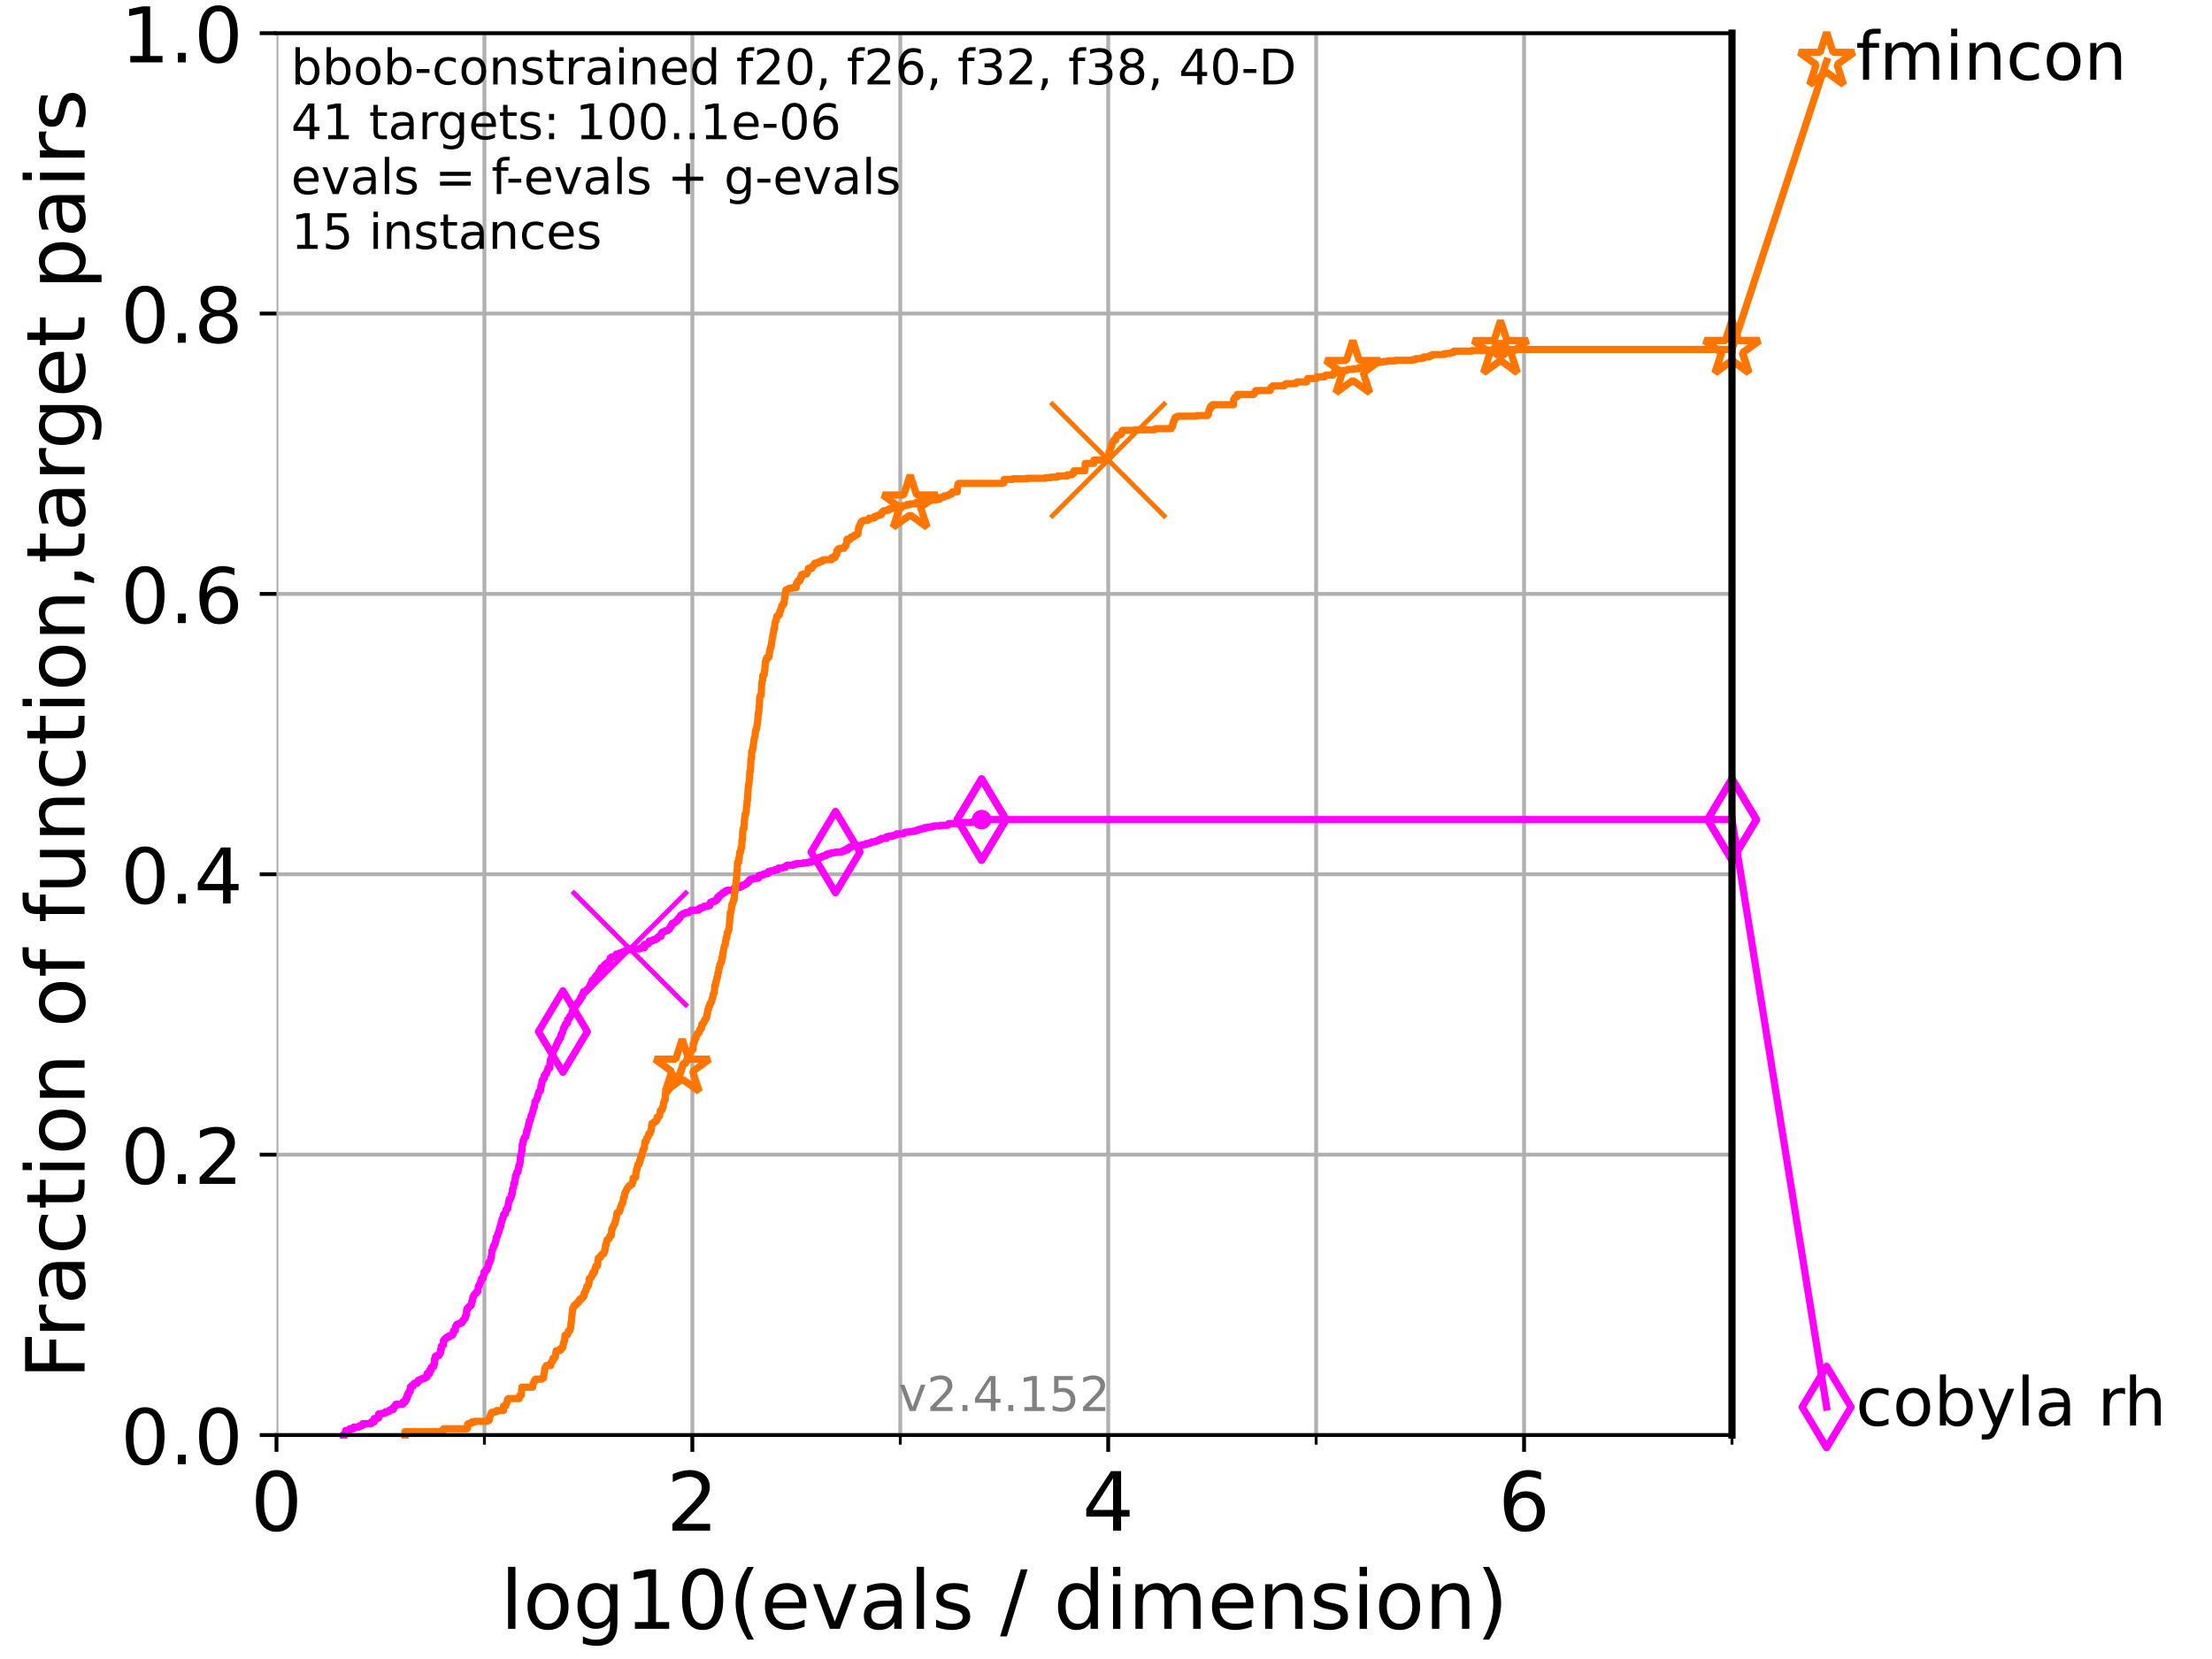 <?xml version="1.0" encoding="utf-8" standalone="no"?>
<!DOCTYPE svg PUBLIC "-//W3C//DTD SVG 1.1//EN"
  "http://www.w3.org/Graphics/SVG/1.1/DTD/svg11.dtd">
<!-- Created with matplotlib (https://matplotlib.org/) -->
<svg height="345.6pt" version="1.1" viewBox="0 0 460.8 345.6" width="460.8pt" xmlns="http://www.w3.org/2000/svg" xmlns:xlink="http://www.w3.org/1999/xlink">
 <defs>
  <style type="text/css">*{stroke-linecap:butt;stroke-linejoin:round;}</style>
 </defs>
 <g id="figure_1">
  <g id="patch_1">
   <path d="M 0 345.6 
L 460.8 345.6 
L 460.8 0 
L 0 0 
z
" style="fill:#ffffff;"/>
  </g>
  <g id="axes_1">
   <g id="patch_2">
    <path d="M 57.6 298.944 
L 360.806 298.944 
L 360.806 6.912 
L 57.6 6.912 
z
" style="fill:#ffffff;"/>
   </g>
   <g id="matplotlib.axis_1">
    <g id="xtick_1">
     <g id="line2d_1">
      <path clip-path="url(#pf8c3aa0274)" d="M 57.6 298.944 
L 57.6 6.912 
" style="fill:none;stroke:#b0b0b0;stroke-linecap:square;stroke-width:0.8;"/>
     </g>
     <g id="line2d_2">
      <defs>
       <path d="M 0 0 
L 0 3.5 
" id="m773a91e957" style="stroke:#000000;stroke-width:0.8;"/>
      </defs>
      <g>
       <use style="stroke:#000000;stroke-width:0.8;" x="57.6" xlink:href="#m773a91e957" y="298.944"/>
      </g>
     </g>
     <g id="text_1">
      <!-- 0 -->
      <g transform="translate(52.192 318.861)scale(0.17 -0.17)">
       <defs>
        <path d="M 31.781 66.406 
Q 24.172 66.406 20.328 58.906 
Q 16.5 51.422 16.5 36.375 
Q 16.5 21.391 20.328 13.891 
Q 24.172 6.391 31.781 6.391 
Q 39.453 6.391 43.281 13.891 
Q 47.125 21.391 47.125 36.375 
Q 47.125 51.422 43.281 58.906 
Q 39.453 66.406 31.781 66.406 
z
M 31.781 74.219 
Q 44.047 74.219 50.516 64.516 
Q 56.984 54.828 56.984 36.375 
Q 56.984 17.969 50.516 8.266 
Q 44.047 -1.422 31.781 -1.422 
Q 19.531 -1.422 13.062 8.266 
Q 6.594 17.969 6.594 36.375 
Q 6.594 54.828 13.062 64.516 
Q 19.531 74.219 31.781 74.219 
z
" id="DejaVuSans-48"/>
       </defs>
       <use xlink:href="#DejaVuSans-48"/>
      </g>
     </g>
    </g>
    <g id="xtick_2">
     <g id="line2d_3">
      <path clip-path="url(#pf8c3aa0274)" d="M 144.23 298.944 
L 144.23 6.912 
" style="fill:none;stroke:#b0b0b0;stroke-linecap:square;stroke-width:0.8;"/>
     </g>
     <g id="line2d_4">
      <g>
       <use style="stroke:#000000;stroke-width:0.8;" x="144.23" xlink:href="#m773a91e957" y="298.944"/>
      </g>
     </g>
     <g id="text_2">
      <!-- 2 -->
      <g transform="translate(138.822 318.861)scale(0.17 -0.17)">
       <defs>
        <path d="M 19.188 8.297 
L 53.609 8.297 
L 53.609 0 
L 7.328 0 
L 7.328 8.297 
Q 12.938 14.109 22.625 23.891 
Q 32.328 33.688 34.812 36.531 
Q 39.547 41.844 41.422 45.531 
Q 43.312 49.219 43.312 52.781 
Q 43.312 58.594 39.234 62.25 
Q 35.156 65.922 28.609 65.922 
Q 23.969 65.922 18.812 64.312 
Q 13.672 62.703 7.812 59.422 
L 7.812 69.391 
Q 13.766 71.781 18.938 73 
Q 24.125 74.219 28.422 74.219 
Q 39.75 74.219 46.484 68.547 
Q 53.219 62.891 53.219 53.422 
Q 53.219 48.922 51.531 44.891 
Q 49.859 40.875 45.406 35.406 
Q 44.188 33.984 37.641 27.219 
Q 31.109 20.453 19.188 8.297 
z
" id="DejaVuSans-50"/>
       </defs>
       <use xlink:href="#DejaVuSans-50"/>
      </g>
     </g>
    </g>
    <g id="xtick_3">
     <g id="line2d_5">
      <path clip-path="url(#pf8c3aa0274)" d="M 230.861 298.944 
L 230.861 6.912 
" style="fill:none;stroke:#b0b0b0;stroke-linecap:square;stroke-width:0.8;"/>
     </g>
     <g id="line2d_6">
      <g>
       <use style="stroke:#000000;stroke-width:0.8;" x="230.861" xlink:href="#m773a91e957" y="298.944"/>
      </g>
     </g>
     <g id="text_3">
      <!-- 4 -->
      <g transform="translate(225.453 318.861)scale(0.17 -0.17)">
       <defs>
        <path d="M 37.797 64.312 
L 12.891 25.391 
L 37.797 25.391 
z
M 35.203 72.906 
L 47.609 72.906 
L 47.609 25.391 
L 58.016 25.391 
L 58.016 17.188 
L 47.609 17.188 
L 47.609 0 
L 37.797 0 
L 37.797 17.188 
L 4.891 17.188 
L 4.891 26.703 
z
" id="DejaVuSans-52"/>
       </defs>
       <use xlink:href="#DejaVuSans-52"/>
      </g>
     </g>
    </g>
    <g id="xtick_4">
     <g id="line2d_7">
      <path clip-path="url(#pf8c3aa0274)" d="M 317.491 298.944 
L 317.491 6.912 
" style="fill:none;stroke:#b0b0b0;stroke-linecap:square;stroke-width:0.8;"/>
     </g>
     <g id="line2d_8">
      <g>
       <use style="stroke:#000000;stroke-width:0.8;" x="317.491" xlink:href="#m773a91e957" y="298.944"/>
      </g>
     </g>
     <g id="text_4">
      <!-- 6 -->
      <g transform="translate(312.083 318.861)scale(0.17 -0.17)">
       <defs>
        <path d="M 33.016 40.375 
Q 26.375 40.375 22.484 35.828 
Q 18.609 31.297 18.609 23.391 
Q 18.609 15.531 22.484 10.953 
Q 26.375 6.391 33.016 6.391 
Q 39.656 6.391 43.531 10.953 
Q 47.406 15.531 47.406 23.391 
Q 47.406 31.297 43.531 35.828 
Q 39.656 40.375 33.016 40.375 
z
M 52.594 71.297 
L 52.594 62.312 
Q 48.875 64.062 45.094 64.984 
Q 41.312 65.922 37.594 65.922 
Q 27.828 65.922 22.672 59.328 
Q 17.531 52.734 16.797 39.406 
Q 19.672 43.656 24.016 45.922 
Q 28.375 48.188 33.594 48.188 
Q 44.578 48.188 50.953 41.516 
Q 57.328 34.859 57.328 23.391 
Q 57.328 12.156 50.688 5.359 
Q 44.047 -1.422 33.016 -1.422 
Q 20.359 -1.422 13.672 8.266 
Q 6.984 17.969 6.984 36.375 
Q 6.984 53.656 15.188 63.938 
Q 23.391 74.219 37.203 74.219 
Q 40.922 74.219 44.703 73.484 
Q 48.484 72.75 52.594 71.297 
z
" id="DejaVuSans-54"/>
       </defs>
       <use xlink:href="#DejaVuSans-54"/>
      </g>
     </g>
    </g>
    <g id="xtick_5">
     <g id="line2d_9">
      <path clip-path="url(#pf8c3aa0274)" d="M 100.915 298.944 
L 100.915 6.912 
" style="fill:none;stroke:#b0b0b0;stroke-linecap:square;stroke-width:0.8;"/>
     </g>
     <g id="line2d_10">
      <defs>
       <path d="M 0 0 
L 0 2 
" id="me7436398c6" style="stroke:#000000;stroke-width:0.6;"/>
      </defs>
      <g>
       <use style="stroke:#000000;stroke-width:0.6;" x="100.915" xlink:href="#me7436398c6" y="298.944"/>
      </g>
     </g>
    </g>
    <g id="xtick_6">
     <g id="line2d_11">
      <path clip-path="url(#pf8c3aa0274)" d="M 187.546 298.944 
L 187.546 6.912 
" style="fill:none;stroke:#b0b0b0;stroke-linecap:square;stroke-width:0.8;"/>
     </g>
     <g id="line2d_12">
      <g>
       <use style="stroke:#000000;stroke-width:0.6;" x="187.546" xlink:href="#me7436398c6" y="298.944"/>
      </g>
     </g>
    </g>
    <g id="xtick_7">
     <g id="line2d_13">
      <path clip-path="url(#pf8c3aa0274)" d="M 274.176 298.944 
L 274.176 6.912 
" style="fill:none;stroke:#b0b0b0;stroke-linecap:square;stroke-width:0.8;"/>
     </g>
     <g id="line2d_14">
      <g>
       <use style="stroke:#000000;stroke-width:0.6;" x="274.176" xlink:href="#me7436398c6" y="298.944"/>
      </g>
     </g>
    </g>
    <g id="xtick_8">
     <g id="line2d_15">
      <path clip-path="url(#pf8c3aa0274)" d="M 360.806 298.944 
L 360.806 6.912 
" style="fill:none;stroke:#b0b0b0;stroke-linecap:square;stroke-width:0.8;"/>
     </g>
     <g id="line2d_16">
      <g>
       <use style="stroke:#000000;stroke-width:0.6;" x="360.806" xlink:href="#me7436398c6" y="298.944"/>
      </g>
     </g>
    </g>
    <g id="text_5">
     <!-- log10(evals / dimension) -->
     <g transform="translate(104.239 339.314)scale(0.17 -0.17)">
      <defs>
       <path d="M 9.422 75.984 
L 18.406 75.984 
L 18.406 0 
L 9.422 0 
z
" id="DejaVuSans-108"/>
       <path d="M 30.609 48.391 
Q 23.391 48.391 19.188 42.75 
Q 14.984 37.109 14.984 27.297 
Q 14.984 17.484 19.156 11.844 
Q 23.344 6.203 30.609 6.203 
Q 37.797 6.203 41.984 11.859 
Q 46.188 17.531 46.188 27.297 
Q 46.188 37.016 41.984 42.703 
Q 37.797 48.391 30.609 48.391 
z
M 30.609 56 
Q 42.328 56 49.016 48.375 
Q 55.719 40.766 55.719 27.297 
Q 55.719 13.875 49.016 6.219 
Q 42.328 -1.422 30.609 -1.422 
Q 18.844 -1.422 12.172 6.219 
Q 5.516 13.875 5.516 27.297 
Q 5.516 40.766 12.172 48.375 
Q 18.844 56 30.609 56 
z
" id="DejaVuSans-111"/>
       <path d="M 45.406 27.984 
Q 45.406 37.75 41.375 43.109 
Q 37.359 48.484 30.078 48.484 
Q 22.859 48.484 18.828 43.109 
Q 14.797 37.75 14.797 27.984 
Q 14.797 18.266 18.828 12.891 
Q 22.859 7.516 30.078 7.516 
Q 37.359 7.516 41.375 12.891 
Q 45.406 18.266 45.406 27.984 
z
M 54.391 6.781 
Q 54.391 -7.172 48.188 -13.984 
Q 42 -20.797 29.203 -20.797 
Q 24.469 -20.797 20.266 -20.094 
Q 16.062 -19.391 12.109 -17.922 
L 12.109 -9.188 
Q 16.062 -11.328 19.922 -12.344 
Q 23.781 -13.375 27.781 -13.375 
Q 36.625 -13.375 41.016 -8.766 
Q 45.406 -4.156 45.406 5.172 
L 45.406 9.625 
Q 42.625 4.781 38.281 2.391 
Q 33.938 0 27.875 0 
Q 17.828 0 11.672 7.656 
Q 5.516 15.328 5.516 27.984 
Q 5.516 40.672 11.672 48.328 
Q 17.828 56 27.875 56 
Q 33.938 56 38.281 53.609 
Q 42.625 51.219 45.406 46.391 
L 45.406 54.688 
L 54.391 54.688 
z
" id="DejaVuSans-103"/>
       <path d="M 12.406 8.297 
L 28.516 8.297 
L 28.516 63.922 
L 10.984 60.406 
L 10.984 69.391 
L 28.422 72.906 
L 38.281 72.906 
L 38.281 8.297 
L 54.391 8.297 
L 54.391 0 
L 12.406 0 
z
" id="DejaVuSans-49"/>
       <path d="M 31 75.875 
Q 24.469 64.656 21.281 53.656 
Q 18.109 42.672 18.109 31.391 
Q 18.109 20.125 21.312 9.062 
Q 24.516 -2 31 -13.188 
L 23.188 -13.188 
Q 15.875 -1.703 12.234 9.375 
Q 8.594 20.453 8.594 31.391 
Q 8.594 42.281 12.203 53.312 
Q 15.828 64.359 23.188 75.875 
z
" id="DejaVuSans-40"/>
       <path d="M 56.203 29.594 
L 56.203 25.203 
L 14.891 25.203 
Q 15.484 15.922 20.484 11.062 
Q 25.484 6.203 34.422 6.203 
Q 39.594 6.203 44.453 7.469 
Q 49.312 8.734 54.109 11.281 
L 54.109 2.781 
Q 49.266 0.734 44.188 -0.344 
Q 39.109 -1.422 33.891 -1.422 
Q 20.797 -1.422 13.156 6.188 
Q 5.516 13.812 5.516 26.812 
Q 5.516 40.234 12.766 48.109 
Q 20.016 56 32.328 56 
Q 43.359 56 49.781 48.891 
Q 56.203 41.797 56.203 29.594 
z
M 47.219 32.234 
Q 47.125 39.594 43.094 43.984 
Q 39.062 48.391 32.422 48.391 
Q 24.906 48.391 20.391 44.141 
Q 15.875 39.891 15.188 32.172 
z
" id="DejaVuSans-101"/>
       <path d="M 2.984 54.688 
L 12.5 54.688 
L 29.594 8.797 
L 46.688 54.688 
L 56.203 54.688 
L 35.688 0 
L 23.484 0 
z
" id="DejaVuSans-118"/>
       <path d="M 34.281 27.484 
Q 23.391 27.484 19.188 25 
Q 14.984 22.516 14.984 16.5 
Q 14.984 11.719 18.141 8.906 
Q 21.297 6.109 26.703 6.109 
Q 34.188 6.109 38.703 11.406 
Q 43.219 16.703 43.219 25.484 
L 43.219 27.484 
z
M 52.203 31.203 
L 52.203 0 
L 43.219 0 
L 43.219 8.297 
Q 40.141 3.328 35.547 0.953 
Q 30.953 -1.422 24.312 -1.422 
Q 15.922 -1.422 10.953 3.297 
Q 6 8.016 6 15.922 
Q 6 25.141 12.172 29.828 
Q 18.359 34.516 30.609 34.516 
L 43.219 34.516 
L 43.219 35.406 
Q 43.219 41.609 39.141 45 
Q 35.062 48.391 27.688 48.391 
Q 23 48.391 18.547 47.266 
Q 14.109 46.141 10.016 43.891 
L 10.016 52.203 
Q 14.938 54.109 19.578 55.047 
Q 24.219 56 28.609 56 
Q 40.484 56 46.344 49.844 
Q 52.203 43.703 52.203 31.203 
z
" id="DejaVuSans-97"/>
       <path d="M 44.281 53.078 
L 44.281 44.578 
Q 40.484 46.531 36.375 47.5 
Q 32.281 48.484 27.875 48.484 
Q 21.188 48.484 17.844 46.438 
Q 14.5 44.391 14.5 40.281 
Q 14.5 37.156 16.891 35.375 
Q 19.281 33.594 26.516 31.984 
L 29.594 31.297 
Q 39.156 29.25 43.188 25.516 
Q 47.219 21.781 47.219 15.094 
Q 47.219 7.469 41.188 3.016 
Q 35.156 -1.422 24.609 -1.422 
Q 20.219 -1.422 15.453 -0.562 
Q 10.688 0.297 5.422 2 
L 5.422 11.281 
Q 10.406 8.688 15.234 7.391 
Q 20.062 6.109 24.812 6.109 
Q 31.156 6.109 34.562 8.281 
Q 37.984 10.453 37.984 14.406 
Q 37.984 18.062 35.516 20.016 
Q 33.062 21.969 24.703 23.781 
L 21.578 24.516 
Q 13.234 26.266 9.516 29.906 
Q 5.812 33.547 5.812 39.891 
Q 5.812 47.609 11.281 51.797 
Q 16.75 56 26.812 56 
Q 31.781 56 36.172 55.266 
Q 40.578 54.547 44.281 53.078 
z
" id="DejaVuSans-115"/>
       <path id="DejaVuSans-32"/>
       <path d="M 25.391 72.906 
L 33.688 72.906 
L 8.297 -9.281 
L 0 -9.281 
z
" id="DejaVuSans-47"/>
       <path d="M 45.406 46.391 
L 45.406 75.984 
L 54.391 75.984 
L 54.391 0 
L 45.406 0 
L 45.406 8.203 
Q 42.578 3.328 38.25 0.953 
Q 33.938 -1.422 27.875 -1.422 
Q 17.969 -1.422 11.734 6.484 
Q 5.516 14.406 5.516 27.297 
Q 5.516 40.188 11.734 48.094 
Q 17.969 56 27.875 56 
Q 33.938 56 38.25 53.625 
Q 42.578 51.266 45.406 46.391 
z
M 14.797 27.297 
Q 14.797 17.391 18.875 11.75 
Q 22.953 6.109 30.078 6.109 
Q 37.203 6.109 41.297 11.75 
Q 45.406 17.391 45.406 27.297 
Q 45.406 37.203 41.297 42.844 
Q 37.203 48.484 30.078 48.484 
Q 22.953 48.484 18.875 42.844 
Q 14.797 37.203 14.797 27.297 
z
" id="DejaVuSans-100"/>
       <path d="M 9.422 54.688 
L 18.406 54.688 
L 18.406 0 
L 9.422 0 
z
M 9.422 75.984 
L 18.406 75.984 
L 18.406 64.594 
L 9.422 64.594 
z
" id="DejaVuSans-105"/>
       <path d="M 52 44.188 
Q 55.375 50.25 60.062 53.125 
Q 64.75 56 71.094 56 
Q 79.641 56 84.281 50.016 
Q 88.922 44.047 88.922 33.016 
L 88.922 0 
L 79.891 0 
L 79.891 32.719 
Q 79.891 40.578 77.094 44.375 
Q 74.312 48.188 68.609 48.188 
Q 61.625 48.188 57.562 43.547 
Q 53.516 38.922 53.516 30.906 
L 53.516 0 
L 44.484 0 
L 44.484 32.719 
Q 44.484 40.625 41.703 44.406 
Q 38.922 48.188 33.109 48.188 
Q 26.219 48.188 22.156 43.531 
Q 18.109 38.875 18.109 30.906 
L 18.109 0 
L 9.078 0 
L 9.078 54.688 
L 18.109 54.688 
L 18.109 46.188 
Q 21.188 51.219 25.484 53.609 
Q 29.781 56 35.688 56 
Q 41.656 56 45.828 52.969 
Q 50 49.953 52 44.188 
z
" id="DejaVuSans-109"/>
       <path d="M 54.891 33.016 
L 54.891 0 
L 45.906 0 
L 45.906 32.719 
Q 45.906 40.484 42.875 44.328 
Q 39.844 48.188 33.797 48.188 
Q 26.516 48.188 22.312 43.547 
Q 18.109 38.922 18.109 30.906 
L 18.109 0 
L 9.078 0 
L 9.078 54.688 
L 18.109 54.688 
L 18.109 46.188 
Q 21.344 51.125 25.703 53.562 
Q 30.078 56 35.797 56 
Q 45.219 56 50.047 50.172 
Q 54.891 44.344 54.891 33.016 
z
" id="DejaVuSans-110"/>
       <path d="M 8.016 75.875 
L 15.828 75.875 
Q 23.141 64.359 26.781 53.312 
Q 30.422 42.281 30.422 31.391 
Q 30.422 20.453 26.781 9.375 
Q 23.141 -1.703 15.828 -13.188 
L 8.016 -13.188 
Q 14.5 -2 17.703 9.062 
Q 20.906 20.125 20.906 31.391 
Q 20.906 42.672 17.703 53.656 
Q 14.5 64.656 8.016 75.875 
z
" id="DejaVuSans-41"/>
      </defs>
      <use xlink:href="#DejaVuSans-108"/>
      <use x="27.783" xlink:href="#DejaVuSans-111"/>
      <use x="88.965" xlink:href="#DejaVuSans-103"/>
      <use x="152.441" xlink:href="#DejaVuSans-49"/>
      <use x="216.064" xlink:href="#DejaVuSans-48"/>
      <use x="279.688" xlink:href="#DejaVuSans-40"/>
      <use x="318.701" xlink:href="#DejaVuSans-101"/>
      <use x="380.225" xlink:href="#DejaVuSans-118"/>
      <use x="439.404" xlink:href="#DejaVuSans-97"/>
      <use x="500.684" xlink:href="#DejaVuSans-108"/>
      <use x="528.467" xlink:href="#DejaVuSans-115"/>
      <use x="580.566" xlink:href="#DejaVuSans-32"/>
      <use x="612.354" xlink:href="#DejaVuSans-47"/>
      <use x="646.045" xlink:href="#DejaVuSans-32"/>
      <use x="677.832" xlink:href="#DejaVuSans-100"/>
      <use x="741.309" xlink:href="#DejaVuSans-105"/>
      <use x="769.092" xlink:href="#DejaVuSans-109"/>
      <use x="866.504" xlink:href="#DejaVuSans-101"/>
      <use x="928.027" xlink:href="#DejaVuSans-110"/>
      <use x="991.406" xlink:href="#DejaVuSans-115"/>
      <use x="1043.506" xlink:href="#DejaVuSans-105"/>
      <use x="1071.289" xlink:href="#DejaVuSans-111"/>
      <use x="1132.471" xlink:href="#DejaVuSans-110"/>
      <use x="1195.85" xlink:href="#DejaVuSans-41"/>
     </g>
    </g>
   </g>
   <g id="matplotlib.axis_2">
    <g id="ytick_1">
     <g id="line2d_17">
      <path clip-path="url(#pf8c3aa0274)" d="M 57.6 298.944 
L 360.806 298.944 
" style="fill:none;stroke:#b0b0b0;stroke-linecap:square;stroke-width:0.8;"/>
     </g>
     <g id="line2d_18">
      <defs>
       <path d="M 0 0 
L -3.5 0 
" id="me3bb3f2575" style="stroke:#000000;stroke-width:0.8;"/>
      </defs>
      <g>
       <use style="stroke:#000000;stroke-width:0.8;" x="57.6" xlink:href="#me3bb3f2575" y="298.944"/>
      </g>
     </g>
     <g id="text_6">
      <!-- 0.0 -->
      <g transform="translate(25.155 305.023)scale(0.16 -0.16)">
       <defs>
        <path d="M 10.688 12.406 
L 21 12.406 
L 21 0 
L 10.688 0 
z
" id="DejaVuSans-46"/>
       </defs>
       <use xlink:href="#DejaVuSans-48"/>
       <use x="63.623" xlink:href="#DejaVuSans-46"/>
       <use x="95.41" xlink:href="#DejaVuSans-48"/>
      </g>
     </g>
    </g>
    <g id="ytick_2">
     <g id="line2d_19">
      <path clip-path="url(#pf8c3aa0274)" d="M 57.6 240.538 
L 360.806 240.538 
" style="fill:none;stroke:#b0b0b0;stroke-linecap:square;stroke-width:0.8;"/>
     </g>
     <g id="line2d_20">
      <g>
       <use style="stroke:#000000;stroke-width:0.8;" x="57.6" xlink:href="#me3bb3f2575" y="240.538"/>
      </g>
     </g>
     <g id="text_7">
      <!-- 0.2 -->
      <g transform="translate(25.155 246.616)scale(0.16 -0.16)">
       <use xlink:href="#DejaVuSans-48"/>
       <use x="63.623" xlink:href="#DejaVuSans-46"/>
       <use x="95.41" xlink:href="#DejaVuSans-50"/>
      </g>
     </g>
    </g>
    <g id="ytick_3">
     <g id="line2d_21">
      <path clip-path="url(#pf8c3aa0274)" d="M 57.6 182.131 
L 360.806 182.131 
" style="fill:none;stroke:#b0b0b0;stroke-linecap:square;stroke-width:0.8;"/>
     </g>
     <g id="line2d_22">
      <g>
       <use style="stroke:#000000;stroke-width:0.8;" x="57.6" xlink:href="#me3bb3f2575" y="182.131"/>
      </g>
     </g>
     <g id="text_8">
      <!-- 0.4 -->
      <g transform="translate(25.155 188.21)scale(0.16 -0.16)">
       <use xlink:href="#DejaVuSans-48"/>
       <use x="63.623" xlink:href="#DejaVuSans-46"/>
       <use x="95.41" xlink:href="#DejaVuSans-52"/>
      </g>
     </g>
    </g>
    <g id="ytick_4">
     <g id="line2d_23">
      <path clip-path="url(#pf8c3aa0274)" d="M 57.6 123.725 
L 360.806 123.725 
" style="fill:none;stroke:#b0b0b0;stroke-linecap:square;stroke-width:0.8;"/>
     </g>
     <g id="line2d_24">
      <g>
       <use style="stroke:#000000;stroke-width:0.8;" x="57.6" xlink:href="#me3bb3f2575" y="123.725"/>
      </g>
     </g>
     <g id="text_9">
      <!-- 0.6 -->
      <g transform="translate(25.155 129.804)scale(0.16 -0.16)">
       <use xlink:href="#DejaVuSans-48"/>
       <use x="63.623" xlink:href="#DejaVuSans-46"/>
       <use x="95.41" xlink:href="#DejaVuSans-54"/>
      </g>
     </g>
    </g>
    <g id="ytick_5">
     <g id="line2d_25">
      <path clip-path="url(#pf8c3aa0274)" d="M 57.6 65.318 
L 360.806 65.318 
" style="fill:none;stroke:#b0b0b0;stroke-linecap:square;stroke-width:0.8;"/>
     </g>
     <g id="line2d_26">
      <g>
       <use style="stroke:#000000;stroke-width:0.8;" x="57.6" xlink:href="#me3bb3f2575" y="65.318"/>
      </g>
     </g>
     <g id="text_10">
      <!-- 0.8 -->
      <g transform="translate(25.155 71.397)scale(0.16 -0.16)">
       <defs>
        <path d="M 31.781 34.625 
Q 24.75 34.625 20.719 30.859 
Q 16.703 27.094 16.703 20.516 
Q 16.703 13.922 20.719 10.156 
Q 24.75 6.391 31.781 6.391 
Q 38.812 6.391 42.859 10.172 
Q 46.922 13.969 46.922 20.516 
Q 46.922 27.094 42.891 30.859 
Q 38.875 34.625 31.781 34.625 
z
M 21.922 38.812 
Q 15.578 40.375 12.031 44.719 
Q 8.5 49.078 8.5 55.328 
Q 8.5 64.062 14.719 69.141 
Q 20.953 74.219 31.781 74.219 
Q 42.672 74.219 48.875 69.141 
Q 55.078 64.062 55.078 55.328 
Q 55.078 49.078 51.531 44.719 
Q 48 40.375 41.703 38.812 
Q 48.828 37.156 52.797 32.312 
Q 56.781 27.484 56.781 20.516 
Q 56.781 9.906 50.312 4.234 
Q 43.844 -1.422 31.781 -1.422 
Q 19.734 -1.422 13.25 4.234 
Q 6.781 9.906 6.781 20.516 
Q 6.781 27.484 10.781 32.312 
Q 14.797 37.156 21.922 38.812 
z
M 18.312 54.391 
Q 18.312 48.734 21.844 45.562 
Q 25.391 42.391 31.781 42.391 
Q 38.141 42.391 41.719 45.562 
Q 45.312 48.734 45.312 54.391 
Q 45.312 60.062 41.719 63.234 
Q 38.141 66.406 31.781 66.406 
Q 25.391 66.406 21.844 63.234 
Q 18.312 60.062 18.312 54.391 
z
" id="DejaVuSans-56"/>
       </defs>
       <use xlink:href="#DejaVuSans-48"/>
       <use x="63.623" xlink:href="#DejaVuSans-46"/>
       <use x="95.41" xlink:href="#DejaVuSans-56"/>
      </g>
     </g>
    </g>
    <g id="ytick_6">
     <g id="line2d_27">
      <path clip-path="url(#pf8c3aa0274)" d="M 57.6 6.912 
L 360.806 6.912 
" style="fill:none;stroke:#b0b0b0;stroke-linecap:square;stroke-width:0.8;"/>
     </g>
     <g id="line2d_28">
      <g>
       <use style="stroke:#000000;stroke-width:0.8;" x="57.6" xlink:href="#me3bb3f2575" y="6.912"/>
      </g>
     </g>
     <g id="text_11">
      <!-- 1.0 -->
      <g transform="translate(25.155 12.991)scale(0.16 -0.16)">
       <use xlink:href="#DejaVuSans-49"/>
       <use x="63.623" xlink:href="#DejaVuSans-46"/>
       <use x="95.41" xlink:href="#DejaVuSans-48"/>
      </g>
     </g>
    </g>
    <g id="text_12">
     <!-- Fraction of function,target pairs -->
     <g transform="translate(17.62 287.313)rotate(-90)scale(0.17 -0.17)">
      <defs>
       <path d="M 9.812 72.906 
L 51.703 72.906 
L 51.703 64.594 
L 19.672 64.594 
L 19.672 43.109 
L 48.578 43.109 
L 48.578 34.812 
L 19.672 34.812 
L 19.672 0 
L 9.812 0 
z
" id="DejaVuSans-70"/>
       <path d="M 41.109 46.297 
Q 39.594 47.172 37.812 47.578 
Q 36.031 48 33.891 48 
Q 26.266 48 22.188 43.047 
Q 18.109 38.094 18.109 28.812 
L 18.109 0 
L 9.078 0 
L 9.078 54.688 
L 18.109 54.688 
L 18.109 46.188 
Q 20.953 51.172 25.484 53.578 
Q 30.031 56 36.531 56 
Q 37.453 56 38.578 55.875 
Q 39.703 55.766 41.062 55.516 
z
" id="DejaVuSans-114"/>
       <path d="M 48.781 52.594 
L 48.781 44.188 
Q 44.969 46.297 41.141 47.344 
Q 37.312 48.391 33.406 48.391 
Q 24.656 48.391 19.812 42.844 
Q 14.984 37.312 14.984 27.297 
Q 14.984 17.281 19.812 11.734 
Q 24.656 6.203 33.406 6.203 
Q 37.312 6.203 41.141 7.25 
Q 44.969 8.297 48.781 10.406 
L 48.781 2.094 
Q 45.016 0.344 40.984 -0.531 
Q 36.969 -1.422 32.422 -1.422 
Q 20.062 -1.422 12.781 6.344 
Q 5.516 14.109 5.516 27.297 
Q 5.516 40.672 12.859 48.328 
Q 20.219 56 33.016 56 
Q 37.156 56 41.109 55.141 
Q 45.062 54.297 48.781 52.594 
z
" id="DejaVuSans-99"/>
       <path d="M 18.312 70.219 
L 18.312 54.688 
L 36.812 54.688 
L 36.812 47.703 
L 18.312 47.703 
L 18.312 18.016 
Q 18.312 11.328 20.141 9.422 
Q 21.969 7.516 27.594 7.516 
L 36.812 7.516 
L 36.812 0 
L 27.594 0 
Q 17.188 0 13.234 3.875 
Q 9.281 7.766 9.281 18.016 
L 9.281 47.703 
L 2.688 47.703 
L 2.688 54.688 
L 9.281 54.688 
L 9.281 70.219 
z
" id="DejaVuSans-116"/>
       <path d="M 37.109 75.984 
L 37.109 68.5 
L 28.516 68.5 
Q 23.688 68.5 21.797 66.547 
Q 19.922 64.594 19.922 59.516 
L 19.922 54.688 
L 34.719 54.688 
L 34.719 47.703 
L 19.922 47.703 
L 19.922 0 
L 10.891 0 
L 10.891 47.703 
L 2.297 47.703 
L 2.297 54.688 
L 10.891 54.688 
L 10.891 58.5 
Q 10.891 67.625 15.141 71.797 
Q 19.391 75.984 28.609 75.984 
z
" id="DejaVuSans-102"/>
       <path d="M 8.5 21.578 
L 8.5 54.688 
L 17.484 54.688 
L 17.484 21.922 
Q 17.484 14.156 20.5 10.266 
Q 23.531 6.391 29.594 6.391 
Q 36.859 6.391 41.078 11.031 
Q 45.312 15.672 45.312 23.688 
L 45.312 54.688 
L 54.297 54.688 
L 54.297 0 
L 45.312 0 
L 45.312 8.406 
Q 42.047 3.422 37.719 1 
Q 33.406 -1.422 27.688 -1.422 
Q 18.266 -1.422 13.375 4.438 
Q 8.5 10.297 8.5 21.578 
z
M 31.109 56 
z
" id="DejaVuSans-117"/>
       <path d="M 11.719 12.406 
L 22.016 12.406 
L 22.016 4 
L 14.016 -11.625 
L 7.719 -11.625 
L 11.719 4 
z
" id="DejaVuSans-44"/>
       <path d="M 18.109 8.203 
L 18.109 -20.797 
L 9.078 -20.797 
L 9.078 54.688 
L 18.109 54.688 
L 18.109 46.391 
Q 20.953 51.266 25.266 53.625 
Q 29.594 56 35.594 56 
Q 45.562 56 51.781 48.094 
Q 58.016 40.188 58.016 27.297 
Q 58.016 14.406 51.781 6.484 
Q 45.562 -1.422 35.594 -1.422 
Q 29.594 -1.422 25.266 0.953 
Q 20.953 3.328 18.109 8.203 
z
M 48.688 27.297 
Q 48.688 37.203 44.609 42.844 
Q 40.531 48.484 33.406 48.484 
Q 26.266 48.484 22.188 42.844 
Q 18.109 37.203 18.109 27.297 
Q 18.109 17.391 22.188 11.75 
Q 26.266 6.109 33.406 6.109 
Q 40.531 6.109 44.609 11.75 
Q 48.688 17.391 48.688 27.297 
z
" id="DejaVuSans-112"/>
      </defs>
      <use xlink:href="#DejaVuSans-70"/>
      <use x="50.27" xlink:href="#DejaVuSans-114"/>
      <use x="91.383" xlink:href="#DejaVuSans-97"/>
      <use x="152.662" xlink:href="#DejaVuSans-99"/>
      <use x="207.643" xlink:href="#DejaVuSans-116"/>
      <use x="246.852" xlink:href="#DejaVuSans-105"/>
      <use x="274.635" xlink:href="#DejaVuSans-111"/>
      <use x="335.816" xlink:href="#DejaVuSans-110"/>
      <use x="399.195" xlink:href="#DejaVuSans-32"/>
      <use x="430.982" xlink:href="#DejaVuSans-111"/>
      <use x="492.164" xlink:href="#DejaVuSans-102"/>
      <use x="527.369" xlink:href="#DejaVuSans-32"/>
      <use x="559.156" xlink:href="#DejaVuSans-102"/>
      <use x="594.361" xlink:href="#DejaVuSans-117"/>
      <use x="657.74" xlink:href="#DejaVuSans-110"/>
      <use x="721.119" xlink:href="#DejaVuSans-99"/>
      <use x="776.1" xlink:href="#DejaVuSans-116"/>
      <use x="815.309" xlink:href="#DejaVuSans-105"/>
      <use x="843.092" xlink:href="#DejaVuSans-111"/>
      <use x="904.273" xlink:href="#DejaVuSans-110"/>
      <use x="967.652" xlink:href="#DejaVuSans-44"/>
      <use x="999.439" xlink:href="#DejaVuSans-116"/>
      <use x="1038.648" xlink:href="#DejaVuSans-97"/>
      <use x="1099.928" xlink:href="#DejaVuSans-114"/>
      <use x="1139.291" xlink:href="#DejaVuSans-103"/>
      <use x="1202.768" xlink:href="#DejaVuSans-101"/>
      <use x="1264.291" xlink:href="#DejaVuSans-116"/>
      <use x="1303.5" xlink:href="#DejaVuSans-32"/>
      <use x="1335.287" xlink:href="#DejaVuSans-112"/>
      <use x="1398.764" xlink:href="#DejaVuSans-97"/>
      <use x="1460.043" xlink:href="#DejaVuSans-105"/>
      <use x="1487.826" xlink:href="#DejaVuSans-114"/>
      <use x="1528.939" xlink:href="#DejaVuSans-115"/>
     </g>
    </g>
   </g>
   <g id="line2d_29">
    <defs>
     <path d="M 0 1.5 
C 0.398 1.5 0.779 1.342 1.061 1.061 
C 1.342 0.779 1.5 0.398 1.5 0 
C 1.5 -0.398 1.342 -0.779 1.061 -1.061 
C 0.779 -1.342 0.398 -1.5 0 -1.5 
C -0.398 -1.5 -0.779 -1.342 -1.061 -1.061 
C -1.342 -0.779 -1.5 -0.398 -1.5 0 
C -1.5 0.398 -1.342 0.779 -1.061 1.061 
C -0.779 1.342 -0.398 1.5 0 1.5 
z
" id="m930c869a4d" style="stroke:#ff00ff;"/>
    </defs>
    <g>
     <use style="fill:#ff00ff;stroke:#ff00ff;" x="204.488" xlink:href="#m930c869a4d" y="170.735"/>
     <use style="fill:#ff00ff;stroke:#ff00ff;" x="204.488" xlink:href="#m930c869a4d" y="170.735"/>
    </g>
   </g>
   <g id="line2d_30">
    <path d="M 71.557 298.944 
L 71.557 298.825 
L 72 298.825 
L 72 297.994 
L 72.855 297.994 
L 72.855 297.638 
L 73.673 297.638 
L 73.673 297.282 
L 74.837 297.282 
L 74.837 297.045 
L 75.209 297.045 
L 75.209 296.926 
L 75.575 296.926 
L 75.575 296.57 
L 77.302 296.57 
L 77.302 296.214 
L 77.95 296.214 
L 77.95 295.501 
L 78.578 295.501 
L 78.578 295.383 
L 78.883 295.383 
L 78.883 294.552 
L 79.481 294.552 
L 79.481 294.433 
L 80.06 294.433 
L 80.06 294.314 
L 80.342 294.314 
L 80.342 294.077 
L 80.896 294.077 
L 80.896 293.958 
L 81.166 293.958 
L 81.166 293.721 
L 81.433 293.721 
L 81.433 293.602 
L 81.956 293.602 
L 81.956 293.127 
L 82.212 293.127 
L 82.212 292.89 
L 82.464 292.89 
L 82.464 292.534 
L 83.912 292.534 
L 83.912 292.059 
L 84.371 292.059 
L 84.371 291.703 
L 84.596 291.703 
L 84.596 291.228 
L 84.819 291.228 
L 84.819 290.634 
L 85.039 290.634 
L 85.039 290.159 
L 85.256 290.159 
L 85.256 289.803 
L 85.471 289.803 
L 85.471 288.972 
L 85.684 288.972 
L 85.684 288.735 
L 86.102 288.735 
L 86.102 288.379 
L 86.307 288.379 
L 86.307 288.141 
L 86.911 288.141 
L 86.911 287.904 
L 87.108 287.904 
L 87.108 287.548 
L 87.303 287.548 
L 87.303 287.429 
L 87.687 287.429 
L 87.687 287.31 
L 87.876 287.31 
L 87.876 287.191 
L 88.249 287.191 
L 88.249 287.073 
L 88.614 287.073 
L 88.614 286.835 
L 88.972 286.835 
L 88.972 286.123 
L 89.497 286.123 
L 89.497 285.411 
L 89.839 285.411 
L 89.839 284.817 
L 90.008 284.817 
L 90.008 284.699 
L 90.341 284.699 
L 90.341 284.224 
L 90.505 284.224 
L 90.505 283.155 
L 90.668 283.155 
L 90.668 282.562 
L 90.83 282.562 
L 90.83 282.443 
L 91.306 282.443 
L 91.306 282.324 
L 91.462 282.324 
L 91.462 282.087 
L 91.617 282.087 
L 91.617 281.849 
L 91.77 281.849 
L 91.77 281.137 
L 91.923 281.137 
L 91.923 280.425 
L 92.074 280.425 
L 92.074 280.306 
L 92.224 280.306 
L 92.224 280.187 
L 92.372 280.187 
L 92.372 279.238 
L 92.52 279.238 
L 92.52 279.119 
L 92.666 279.119 
L 92.666 278.882 
L 92.956 278.882 
L 92.956 278.644 
L 93.099 278.644 
L 93.099 278.526 
L 93.521 278.526 
L 93.521 278.288 
L 93.935 278.288 
L 93.935 278.169 
L 94.206 278.169 
L 94.206 278.051 
L 94.339 278.051 
L 94.339 277.695 
L 94.472 277.695 
L 94.472 277.22 
L 94.736 277.22 
L 94.736 277.101 
L 94.866 277.101 
L 94.866 276.389 
L 94.995 276.389 
L 94.995 276.151 
L 95.123 276.151 
L 95.123 275.914 
L 95.378 275.914 
L 95.378 275.795 
L 95.753 275.795 
L 95.753 275.676 
L 95.876 275.676 
L 95.876 275.558 
L 96.241 275.558 
L 96.241 275.32 
L 96.361 275.32 
L 96.361 275.202 
L 96.481 275.202 
L 96.481 274.964 
L 96.6 274.964 
L 96.6 274.845 
L 96.718 274.845 
L 96.718 274.727 
L 96.835 274.727 
L 96.835 274.489 
L 96.951 274.489 
L 96.951 274.133 
L 97.067 274.133 
L 97.067 273.896 
L 97.182 273.896 
L 97.182 272.946 
L 97.296 272.946 
L 97.296 272.59 
L 97.523 272.59 
L 97.523 272.352 
L 97.635 272.352 
L 97.635 272.234 
L 97.747 272.234 
L 97.747 272.115 
L 97.968 272.115 
L 98.078 271.878 
L 98.187 271.878 
L 98.295 271.047 
L 98.403 271.047 
L 98.51 270.216 
L 98.617 270.216 
L 98.723 269.741 
L 98.828 269.741 
L 98.933 269.503 
L 99.141 269.503 
L 99.244 269.147 
L 99.347 269.147 
L 99.347 269.029 
L 99.55 269.029 
L 99.651 267.96 
L 99.751 267.96 
L 99.851 267.604 
L 99.95 267.604 
L 100.049 267.129 
L 100.147 267.129 
L 100.245 266.417 
L 100.342 266.417 
L 100.342 266.298 
L 100.631 266.298 
L 100.726 265.586 
L 100.821 265.586 
L 100.821 264.992 
L 101.102 264.992 
L 101.195 264.517 
L 101.471 264.517 
L 101.562 264.043 
L 101.653 264.043 
L 101.743 263.33 
L 101.833 263.33 
L 101.833 262.974 
L 102.011 262.974 
L 102.1 262.618 
L 102.188 262.618 
L 102.276 261.906 
L 102.363 261.906 
L 102.45 260.6 
L 102.536 260.6 
L 102.622 260.125 
L 102.708 260.125 
L 102.793 259.532 
L 102.963 259.532 
L 103.047 259.175 
L 103.131 259.175 
L 103.214 258.582 
L 103.297 258.582 
L 103.38 257.751 
L 103.462 257.751 
L 103.544 257.513 
L 103.626 257.513 
L 103.707 256.92 
L 103.788 256.92 
L 103.869 256.564 
L 103.949 256.564 
L 104.029 255.97 
L 104.108 255.97 
L 104.188 255.377 
L 104.345 255.377 
L 104.423 254.546 
L 104.501 254.546 
L 104.579 253.952 
L 104.656 253.952 
L 104.733 253.715 
L 104.809 253.715 
L 104.886 253.002 
L 105.113 253.002 
L 105.113 252.884 
L 105.263 252.884 
L 105.337 252.29 
L 105.411 252.29 
L 105.411 251.934 
L 105.632 251.934 
L 105.632 251.815 
L 105.778 251.815 
L 105.851 250.866 
L 105.923 250.866 
L 105.995 250.272 
L 106.066 250.272 
L 106.066 249.797 
L 106.28 249.797 
L 106.35 249.56 
L 106.421 249.56 
L 106.491 249.204 
L 106.561 249.204 
L 106.561 248.729 
L 106.699 248.729 
L 106.768 247.66 
L 106.837 247.66 
L 106.906 247.423 
L 106.974 247.423 
L 107.042 246.473 
L 107.245 246.473 
L 107.312 245.524 
L 107.379 245.524 
L 107.379 244.93 
L 107.512 244.93 
L 107.578 244.455 
L 107.644 244.455 
L 107.644 244.218 
L 107.84 244.218 
L 107.84 243.862 
L 107.97 243.862 
L 108.034 243.149 
L 108.098 243.149 
L 108.098 242.793 
L 108.226 242.793 
L 108.29 242.2 
L 108.354 242.2 
L 108.417 240.894 
L 108.48 240.894 
L 108.543 240.538 
L 108.605 240.538 
L 108.668 239.707 
L 108.73 239.707 
L 108.792 238.401 
L 108.915 238.401 
L 108.977 237.57 
L 109.099 237.57 
L 109.159 237.214 
L 109.22 237.214 
L 109.22 236.976 
L 109.341 236.976 
L 109.341 236.858 
L 109.52 236.858 
L 109.58 236.383 
L 109.639 236.383 
L 109.698 235.67 
L 109.815 235.67 
L 109.815 235.314 
L 109.932 235.314 
L 109.99 234.839 
L 110.048 234.839 
L 110.106 234.127 
L 110.221 234.127 
L 110.278 233.415 
L 110.449 233.415 
L 110.506 233.059 
L 110.562 233.059 
L 110.618 232.465 
L 110.73 232.465 
L 110.786 232.109 
L 110.842 232.109 
L 110.952 231.634 
L 111.007 231.634 
L 111.117 230.922 
L 111.172 230.922 
L 111.281 230.566 
L 111.335 230.566 
L 111.442 229.497 
L 111.496 229.497 
L 111.603 229.26 
L 111.709 229.26 
L 111.815 228.904 
L 111.868 228.904 
L 111.972 228.429 
L 112.025 228.429 
L 112.128 227.835 
L 112.18 227.835 
L 112.283 227.361 
L 112.437 227.361 
L 112.437 227.242 
L 112.589 227.242 
L 112.69 226.173 
L 112.79 226.173 
L 112.89 225.342 
L 112.94 225.342 
L 112.989 224.986 
L 113.137 224.986 
L 113.235 224.63 
L 113.381 224.63 
L 113.381 224.037 
L 113.574 224.037 
L 113.622 223.68 
L 113.86 223.68 
L 113.954 223.087 
L 114.048 223.087 
L 114.142 222.493 
L 114.51 222.493 
L 114.602 220.95 
L 114.647 220.95 
L 114.737 220.594 
L 114.827 220.594 
L 114.872 220.357 
L 115.095 220.357 
L 115.183 219.169 
L 115.227 219.169 
L 115.227 218.813 
L 115.402 218.813 
L 115.402 218.576 
L 115.576 218.576 
L 115.662 218.22 
L 115.705 218.22 
L 115.705 218.101 
L 115.833 218.101 
L 115.918 217.626 
L 116.002 217.626 
L 116.086 217.27 
L 116.128 217.27 
L 116.212 216.914 
L 116.378 216.914 
L 116.419 216.558 
L 116.502 216.558 
L 116.584 216.32 
L 116.746 216.32 
L 116.827 215.845 
L 116.868 215.845 
L 116.868 215.489 
L 116.988 215.489 
L 117.068 215.133 
L 117.147 215.133 
L 117.227 214.896 
L 117.266 214.896 
L 117.345 214.302 
L 117.384 214.302 
L 117.384 214.183 
L 117.501 214.183 
L 117.579 213.827 
L 117.656 213.827 
L 117.695 213.59 
L 117.772 213.59 
L 117.772 213.353 
L 117.887 213.353 
L 117.887 213.234 
L 118.114 213.234 
L 118.114 213.115 
L 118.227 213.115 
L 118.227 212.403 
L 118.414 212.403 
L 118.525 212.165 
L 118.598 212.165 
L 118.708 211.691 
L 118.817 211.691 
L 118.926 211.453 
L 119.106 211.453 
L 119.177 210.741 
L 119.248 210.741 
L 119.284 210.503 
L 119.46 210.503 
L 119.565 210.147 
L 119.6 210.147 
L 119.6 210.029 
L 119.739 210.029 
L 119.842 209.435 
L 120.081 209.435 
L 120.183 209.079 
L 120.217 209.079 
L 120.217 208.96 
L 120.418 208.96 
L 120.418 208.723 
L 120.584 208.723 
L 120.65 208.485 
L 120.748 208.485 
L 120.814 208.129 
L 120.944 208.129 
L 121.009 207.654 
L 121.297 207.654 
L 121.393 206.942 
L 121.519 206.942 
L 121.55 206.586 
L 121.862 206.586 
L 121.862 206.467 
L 122.077 206.467 
L 122.107 206.23 
L 122.259 206.23 
L 122.259 206.111 
L 122.41 206.111 
L 122.41 205.992 
L 122.589 205.992 
L 122.678 205.636 
L 122.913 205.636 
L 122.971 205.043 
L 123.059 205.043 
L 123.059 204.924 
L 123.174 204.924 
L 123.26 204.449 
L 123.346 204.449 
L 123.346 204.212 
L 123.545 204.212 
L 123.545 204.093 
L 123.686 204.093 
L 123.686 203.974 
L 123.797 203.974 
L 123.881 203.618 
L 123.992 203.618 
L 123.992 203.499 
L 124.129 203.499 
L 124.156 203.262 
L 124.265 203.262 
L 124.265 203.143 
L 124.508 203.143 
L 124.616 202.787 
L 124.642 202.787 
L 124.748 202.431 
L 124.88 202.431 
L 124.88 202.312 
L 125.038 202.312 
L 125.064 201.956 
L 125.245 201.956 
L 125.245 201.6 
L 125.603 201.6 
L 125.679 201.363 
L 125.83 201.363 
L 125.88 201.006 
L 126.053 201.006 
L 126.053 200.888 
L 126.177 200.888 
L 126.177 200.769 
L 126.348 200.769 
L 126.348 200.65 
L 126.733 200.65 
L 126.757 200.413 
L 126.852 200.413 
L 126.852 200.294 
L 126.97 200.294 
L 127.041 199.819 
L 127.087 199.819 
L 127.111 199.582 
L 127.366 199.582 
L 127.366 199.344 
L 128.067 199.344 
L 128.067 199.226 
L 128.266 199.226 
L 128.376 198.751 
L 128.999 198.751 
L 129.083 198.513 
L 129.561 198.513 
L 129.561 198.395 
L 129.725 198.395 
L 129.725 198.276 
L 130.027 198.276 
L 130.027 198.157 
L 130.404 198.157 
L 130.404 198.039 
L 130.618 198.039 
L 130.676 197.682 
L 133.256 197.682 
L 133.256 197.564 
L 133.457 197.564 
L 133.457 197.445 
L 134.241 197.445 
L 134.241 196.733 
L 134.793 196.733 
L 134.793 196.614 
L 135.07 196.614 
L 135.177 196.258 
L 135.253 196.258 
L 135.253 196.021 
L 135.908 196.021 
L 136.011 195.783 
L 136.513 195.783 
L 136.513 195.664 
L 136.641 195.664 
L 136.641 195.546 
L 136.948 195.546 
L 137.058 195.19 
L 137.236 195.19 
L 137.236 195.071 
L 137.695 195.071 
L 137.721 194.477 
L 137.88 194.477 
L 137.88 194.24 
L 138.103 194.24 
L 138.103 194.121 
L 138.413 194.121 
L 138.413 194.002 
L 138.617 194.002 
L 138.617 193.884 
L 139.018 193.884 
L 139.018 193.765 
L 139.179 193.765 
L 139.179 193.646 
L 139.387 193.646 
L 139.387 193.409 
L 139.52 193.409 
L 139.617 193.053 
L 139.832 193.053 
L 139.832 192.697 
L 139.974 192.697 
L 140.033 192.34 
L 140.359 192.34 
L 140.359 192.222 
L 140.554 192.222 
L 140.554 192.103 
L 140.68 192.103 
L 140.68 191.984 
L 140.906 191.984 
L 140.906 191.866 
L 141.04 191.866 
L 141.04 191.747 
L 141.195 191.747 
L 141.206 191.391 
L 141.426 191.391 
L 141.502 191.153 
L 141.686 191.153 
L 141.761 190.678 
L 141.975 190.678 
L 141.975 190.56 
L 142.154 190.56 
L 142.154 190.441 
L 142.28 190.441 
L 142.28 190.322 
L 142.743 190.322 
L 142.845 190.085 
L 143.521 190.085 
L 143.521 189.966 
L 143.667 189.966 
L 143.667 189.847 
L 143.85 189.847 
L 143.85 189.729 
L 143.975 189.729 
L 143.975 189.61 
L 145.53 189.61 
L 145.53 189.373 
L 145.826 189.373 
L 145.826 189.135 
L 146.278 189.135 
L 146.278 189.017 
L 146.646 189.017 
L 146.654 188.779 
L 147.503 188.779 
L 147.503 188.66 
L 147.878 188.66 
L 147.878 188.186 
L 148.01 188.186 
L 148.01 187.948 
L 148.315 187.948 
L 148.315 187.829 
L 148.741 187.829 
L 148.741 187.711 
L 149.05 187.711 
L 149.05 187.473 
L 149.375 187.473 
L 149.375 187.355 
L 149.496 187.355 
L 149.496 186.88 
L 149.799 186.88 
L 149.904 186.524 
L 150.042 186.524 
L 150.042 186.405 
L 150.262 186.405 
L 150.262 186.286 
L 150.391 186.286 
L 150.391 186.167 
L 150.607 186.167 
L 150.607 185.93 
L 150.965 185.93 
L 150.965 185.811 
L 151.168 185.811 
L 151.168 185.574 
L 151.491 185.574 
L 151.491 185.455 
L 152.942 185.455 
L 152.942 184.98 
L 153.525 184.98 
L 153.525 184.862 
L 154.135 184.862 
L 154.135 184.743 
L 154.372 184.743 
L 154.372 184.624 
L 154.612 184.624 
L 154.623 184.387 
L 155.083 184.387 
L 155.083 184.268 
L 155.272 184.268 
L 155.272 184.149 
L 155.532 184.149 
L 155.532 183.912 
L 155.823 183.912 
L 155.823 183.674 
L 156.05 183.674 
L 156.091 183.318 
L 156.27 183.318 
L 156.27 183.2 
L 156.551 183.2 
L 156.551 183.081 
L 157 183.081 
L 157 182.962 
L 157.939 182.962 
L 157.939 182.843 
L 158.093 182.843 
L 158.093 182.369 
L 158.538 182.369 
L 158.538 182.25 
L 159.139 182.25 
L 159.19 182.012 
L 159.796 182.012 
L 159.796 181.894 
L 160.094 181.894 
L 160.094 181.538 
L 160.534 181.538 
L 160.534 181.419 
L 161.255 181.419 
L 161.255 181.3 
L 161.377 181.3 
L 161.377 181.182 
L 162.009 181.182 
L 162.009 180.944 
L 162.133 180.944 
L 162.133 180.825 
L 163.023 180.825 
L 163.023 180.707 
L 163.596 180.707 
L 163.596 180.469 
L 163.763 180.469 
L 163.763 180.351 
L 163.965 180.351 
L 163.965 180.232 
L 165.352 180.232 
L 165.456 179.994 
L 166.064 179.994 
L 166.064 179.876 
L 167.282 179.876 
L 167.282 179.757 
L 168.19 179.757 
L 168.19 179.638 
L 168.926 179.638 
L 168.926 179.401 
L 169.346 179.401 
L 169.346 179.282 
L 169.575 179.282 
L 169.575 179.163 
L 169.996 179.163 
L 170.065 178.926 
L 170.148 178.926 
L 170.148 178.807 
L 170.734 178.807 
L 170.734 178.57 
L 171.195 178.57 
L 171.303 178.332 
L 171.783 178.332 
L 171.783 178.214 
L 172.129 178.214 
L 172.129 177.976 
L 172.384 177.976 
L 172.384 177.858 
L 172.905 177.858 
L 172.905 177.739 
L 173.412 177.739 
L 173.412 177.62 
L 174.055 177.62 
L 174.055 177.501 
L 175.309 177.501 
L 175.309 177.383 
L 175.569 177.383 
L 175.569 177.264 
L 175.98 177.264 
L 175.98 177.027 
L 176.615 177.027 
L 176.615 176.67 
L 177.032 176.67 
L 177.032 176.433 
L 177.387 176.433 
L 177.387 176.314 
L 177.564 176.314 
L 177.564 176.196 
L 179.175 176.196 
L 179.175 176.077 
L 179.712 176.077 
L 179.712 175.958 
L 180.369 175.958 
L 180.448 175.721 
L 181.088 175.721 
L 181.088 175.602 
L 181.418 175.602 
L 181.418 175.483 
L 181.636 175.483 
L 181.636 175.365 
L 182.328 175.365 
L 182.328 175.246 
L 182.679 175.246 
L 182.679 175.127 
L 182.943 175.127 
L 182.943 175.008 
L 183.135 175.008 
L 183.135 174.89 
L 183.571 174.89 
L 183.571 174.652 
L 184.7 174.652 
L 184.7 174.296 
L 185.206 174.296 
L 185.206 174.177 
L 186.022 174.177 
L 186.022 174.059 
L 186.354 174.059 
L 186.354 173.94 
L 186.738 173.94 
L 186.772 173.703 
L 188.212 173.703 
L 188.306 173.465 
L 188.608 173.465 
L 188.608 173.346 
L 189.477 173.346 
L 189.477 173.228 
L 190.336 173.228 
L 190.336 173.109 
L 190.84 173.109 
L 190.84 172.99 
L 191.104 172.99 
L 191.104 172.872 
L 191.535 172.872 
L 191.535 172.753 
L 191.893 172.753 
L 191.893 172.634 
L 192.602 172.634 
L 192.626 172.397 
L 193.331 172.397 
L 193.331 172.278 
L 194.178 172.278 
L 194.178 172.159 
L 194.645 172.159 
L 194.645 172.041 
L 195.914 172.041 
L 195.914 171.922 
L 197.438 171.922 
L 197.438 171.803 
L 197.624 171.803 
L 197.624 171.566 
L 199.226 171.566 
L 199.226 171.447 
L 199.541 171.447 
L 199.541 171.328 
L 202.471 171.328 
L 202.471 171.21 
L 202.892 171.21 
L 202.892 171.091 
L 203.152 171.091 
L 203.152 170.972 
L 203.304 170.972 
L 203.304 170.854 
L 204.488 170.854 
L 204.488 170.735 
L 360.806 170.735 
L 360.806 170.735 
" style="fill:none;stroke:#ff00ff;stroke-linecap:square;stroke-width:1.5;"/>
   </g>
   <g id="line2d_31">
    <defs>
     <path d="M -0 8.485 
L 5.091 0 
L 0 -8.485 
L -5.091 -0 
z
" id="m6d41b7c9d4" style="stroke:#ff00ff;stroke-linejoin:miter;stroke-width:1.5;"/>
    </defs>
    <g>
     <use style="fill-opacity:0;stroke:#ff00ff;stroke-linejoin:miter;stroke-width:1.5;" x="117.266" xlink:href="#m6d41b7c9d4" y="214.896"/>
     <use style="fill-opacity:0;stroke:#ff00ff;stroke-linejoin:miter;stroke-width:1.5;" x="174.055" xlink:href="#m6d41b7c9d4" y="177.501"/>
     <use style="fill-opacity:0;stroke:#ff00ff;stroke-linejoin:miter;stroke-width:1.5;" x="204.488" xlink:href="#m6d41b7c9d4" y="170.735"/>
     <use style="fill-opacity:0;stroke:#ff00ff;stroke-linejoin:miter;stroke-width:1.5;" x="204.488" xlink:href="#m6d41b7c9d4" y="170.735"/>
     <use style="fill-opacity:0;stroke:#ff00ff;stroke-linejoin:miter;stroke-width:1.5;" x="360.806" xlink:href="#m6d41b7c9d4" y="170.735"/>
    </g>
   </g>
   <g id="line2d_32">
    <path style="fill:none;stroke:#ff00ff;stroke-linecap:square;stroke-width:1.5;"/>
    <g/>
   </g>
   <g id="line2d_33">
    <path clip-path="url(#pf8c3aa0274)" d="M 131.21 197.682 
" style="fill:none;stroke:#ff00ff;stroke-linecap:square;stroke-width:1.5;"/>
    <defs>
     <path d="M -12 12 
L 12 -12 
M -12 -12 
L 12 12 
" id="m8c070e1a83" style="stroke:#ff00ff;"/>
    </defs>
    <g clip-path="url(#pf8c3aa0274)">
     <use style="fill:#ff00ff;stroke:#ff00ff;" x="131.21" xlink:href="#m8c070e1a83" y="197.682"/>
    </g>
   </g>
   <g id="line2d_34">
    <defs>
     <path d="M 0 1.5 
C 0.398 1.5 0.779 1.342 1.061 1.061 
C 1.342 0.779 1.5 0.398 1.5 0 
C 1.5 -0.398 1.342 -0.779 1.061 -1.061 
C 0.779 -1.342 0.398 -1.5 0 -1.5 
C -0.398 -1.5 -0.779 -1.342 -1.061 -1.061 
C -1.342 -0.779 -1.5 -0.398 -1.5 0 
C -1.5 0.398 -1.342 0.779 -1.061 1.061 
C -0.779 1.342 -0.398 1.5 0 1.5 
z
" id="mf219dc6507" style="stroke:#ff7500;"/>
    </defs>
    <g>
     <use style="fill:#ff7500;stroke:#ff7500;" x="312.579" xlink:href="#mf219dc6507" y="72.797"/>
     <use style="fill:#ff7500;stroke:#ff7500;" x="312.579" xlink:href="#mf219dc6507" y="72.797"/>
    </g>
   </g>
   <g id="line2d_35">
    <path d="M 84.371 298.944 
L 84.371 298.232 
L 91.923 298.232 
L 91.923 298.113 
L 92.074 298.113 
L 92.074 297.994 
L 92.372 297.994 
L 92.372 297.638 
L 97.296 297.638 
L 97.296 297.519 
L 97.41 297.519 
L 97.41 296.688 
L 97.523 296.688 
L 97.523 296.57 
L 97.968 296.57 
L 97.968 296.451 
L 98.295 296.451 
L 98.295 296.214 
L 98.933 296.214 
L 98.933 296.095 
L 101.471 296.095 
L 101.471 295.857 
L 101.922 295.857 
L 102.011 295.145 
L 102.1 295.145 
L 102.188 294.67 
L 102.276 294.67 
L 102.276 294.433 
L 102.45 294.433 
L 102.45 294.196 
L 103.047 294.196 
L 103.047 294.077 
L 103.462 294.077 
L 103.462 293.839 
L 104.886 293.839 
L 104.886 292.89 
L 105.337 292.89 
L 105.411 292.534 
L 105.485 292.534 
L 105.559 292.177 
L 105.632 292.177 
L 105.705 291.584 
L 105.778 291.584 
L 105.778 291.465 
L 105.923 291.465 
L 105.923 291.346 
L 108.163 291.346 
L 108.226 290.753 
L 108.48 290.753 
L 108.48 290.634 
L 108.605 290.634 
L 108.668 289.447 
L 108.73 289.447 
L 108.73 288.972 
L 110.952 288.972 
L 111.062 288.141 
L 111.172 288.141 
L 111.226 287.785 
L 111.389 287.785 
L 111.442 287.429 
L 111.55 287.429 
L 111.55 287.31 
L 112.84 287.31 
L 112.89 287.073 
L 113.235 287.073 
L 113.333 286.123 
L 113.381 286.123 
L 113.478 285.055 
L 113.574 285.055 
L 113.67 284.699 
L 113.765 284.699 
L 113.813 284.461 
L 114.737 284.461 
L 114.827 283.749 
L 115.006 283.749 
L 115.006 283.511 
L 115.183 283.511 
L 115.227 282.918 
L 115.576 282.918 
L 115.619 282.562 
L 115.705 282.562 
L 115.79 281.731 
L 115.833 281.731 
L 115.875 281.375 
L 116.584 281.375 
L 116.584 281.256 
L 116.787 281.256 
L 116.787 280.9 
L 117.068 280.9 
L 117.068 280.781 
L 117.187 280.781 
L 117.187 280.544 
L 117.306 280.544 
L 117.345 279.831 
L 117.423 279.831 
L 117.501 279.356 
L 117.618 279.356 
L 117.695 278.169 
L 117.81 278.169 
L 117.81 278.051 
L 118.227 278.051 
L 118.302 277.695 
L 118.339 277.695 
L 118.414 277.22 
L 118.708 277.22 
L 118.817 276.745 
L 118.854 276.745 
L 118.962 275.439 
L 119.034 275.439 
L 119.141 273.896 
L 119.177 273.896 
L 119.284 272.59 
L 119.39 272.59 
L 119.495 272.115 
L 119.669 272.115 
L 119.669 271.878 
L 119.945 271.878 
L 119.945 271.64 
L 120.081 271.64 
L 120.081 271.521 
L 120.318 271.521 
L 120.418 271.165 
L 120.65 271.165 
L 120.716 270.69 
L 121.041 270.69 
L 121.073 270.453 
L 121.297 270.453 
L 121.361 270.216 
L 121.519 270.216 
L 121.519 269.978 
L 121.676 269.978 
L 121.676 269.385 
L 121.831 269.385 
L 121.924 269.029 
L 121.954 269.029 
L 121.985 268.791 
L 122.107 268.791 
L 122.199 268.198 
L 122.229 268.198 
L 122.259 267.96 
L 122.44 267.96 
L 122.44 267.841 
L 122.559 267.841 
L 122.648 267.248 
L 122.707 267.248 
L 122.766 266.298 
L 123.001 266.298 
L 123.001 266.179 
L 123.145 266.179 
L 123.145 265.942 
L 123.26 265.942 
L 123.346 265.467 
L 123.573 265.467 
L 123.573 264.992 
L 123.881 264.992 
L 123.992 264.043 
L 124.184 264.043 
L 124.184 263.686 
L 124.482 263.686 
L 124.562 262.499 
L 124.616 262.499 
L 124.669 262.025 
L 124.854 262.025 
L 124.854 261.906 
L 125.09 261.906 
L 125.142 261.55 
L 125.219 261.55 
L 125.219 261.431 
L 125.399 261.431 
L 125.399 261.312 
L 125.552 261.312 
L 125.552 261.194 
L 125.779 261.194 
L 125.88 260.719 
L 125.954 260.719 
L 126.004 260.244 
L 126.103 260.244 
L 126.127 259.413 
L 126.25 259.413 
L 126.348 258.701 
L 126.396 258.701 
L 126.493 258.226 
L 126.685 258.226 
L 126.685 258.107 
L 126.852 258.107 
L 126.946 257.751 
L 126.994 257.751 
L 127.017 257.513 
L 127.227 257.513 
L 127.227 257.395 
L 127.343 257.395 
L 127.435 256.089 
L 127.458 256.089 
L 127.458 255.97 
L 127.595 255.97 
L 127.595 255.733 
L 127.709 255.733 
L 127.799 255.258 
L 127.867 255.258 
L 127.867 255.139 
L 127.978 255.139 
L 128.045 254.902 
L 128.09 254.902 
L 128.178 254.308 
L 128.244 254.308 
L 128.332 253.833 
L 128.398 253.833 
L 128.507 252.765 
L 128.55 252.765 
L 128.55 252.646 
L 128.786 252.646 
L 128.786 252.528 
L 128.914 252.528 
L 128.914 252.409 
L 129.062 252.409 
L 129.083 252.053 
L 129.188 252.053 
L 129.251 251.459 
L 129.334 251.459 
L 129.438 250.984 
L 129.541 250.984 
L 129.643 250.509 
L 129.786 250.509 
L 129.866 249.56 
L 129.947 249.56 
L 129.987 249.322 
L 130.067 249.322 
L 130.147 248.61 
L 130.226 248.61 
L 130.305 248.254 
L 130.384 248.254 
L 130.462 247.898 
L 130.56 247.898 
L 130.657 247.542 
L 130.734 247.542 
L 130.811 247.304 
L 130.945 247.304 
L 131.021 247.067 
L 131.116 247.067 
L 131.116 246.948 
L 131.285 246.948 
L 131.285 246.829 
L 131.453 246.829 
L 131.453 246.711 
L 131.711 246.711 
L 131.766 246.236 
L 131.838 246.236 
L 131.893 245.405 
L 132.145 245.405 
L 132.145 245.286 
L 132.411 245.286 
L 132.517 244.099 
L 132.569 244.099 
L 132.587 243.624 
L 132.691 243.624 
L 132.795 242.912 
L 132.812 242.912 
L 132.881 242.556 
L 133.137 242.556 
L 133.154 242.2 
L 133.256 242.2 
L 133.256 241.725 
L 133.39 241.725 
L 133.474 241.012 
L 133.524 241.012 
L 133.524 240.894 
L 133.706 240.894 
L 133.722 240.3 
L 133.82 240.3 
L 133.918 239.588 
L 133.983 239.588 
L 133.983 239.469 
L 134.096 239.469 
L 134.145 239.113 
L 134.257 239.113 
L 134.353 237.807 
L 134.59 237.807 
L 134.699 237.332 
L 134.715 237.332 
L 134.715 237.095 
L 134.87 237.095 
L 134.963 236.858 
L 135.024 236.858 
L 135.131 236.264 
L 135.192 236.264 
L 135.192 236.145 
L 135.404 236.145 
L 135.494 235.789 
L 135.539 235.789 
L 135.598 235.433 
L 135.673 235.433 
L 135.747 234.365 
L 135.806 234.365 
L 135.82 234.008 
L 136.184 234.008 
L 136.228 233.771 
L 136.314 233.771 
L 136.314 233.652 
L 136.598 233.652 
L 136.598 233.534 
L 136.753 233.534 
L 136.767 233.296 
L 136.878 233.296 
L 136.906 232.703 
L 137.196 232.703 
L 137.25 232.465 
L 137.399 232.465 
L 137.507 231.753 
L 137.534 231.753 
L 137.534 231.397 
L 137.668 231.397 
L 137.668 231.278 
L 137.854 231.278 
L 137.893 231.041 
L 137.985 231.041 
L 138.051 230.566 
L 138.155 230.566 
L 138.233 229.735 
L 138.284 229.735 
L 138.387 229.26 
L 138.419 229.26 
L 138.419 229.141 
L 138.579 229.141 
L 138.604 227.717 
L 138.806 227.717 
L 138.906 227.361 
L 138.956 227.361 
L 138.956 227.242 
L 139.179 227.242 
L 139.289 227.004 
L 139.326 227.004 
L 139.435 226.648 
L 139.544 226.648 
L 139.629 226.055 
L 139.701 226.055 
L 139.701 225.936 
L 139.856 225.936 
L 139.95 225.699 
L 139.974 225.699 
L 139.974 225.461 
L 140.115 225.461 
L 140.115 225.342 
L 140.255 225.342 
L 140.278 225.105 
L 140.394 225.105 
L 140.486 224.749 
L 140.657 224.749 
L 140.748 224.274 
L 140.984 224.274 
L 140.984 224.155 
L 141.294 224.155 
L 141.294 224.037 
L 141.48 224.037 
L 141.557 223.68 
L 141.718 223.68 
L 141.826 222.968 
L 141.964 222.968 
L 142.006 222.493 
L 142.112 222.493 
L 142.207 221.781 
L 142.28 221.781 
L 142.28 221.662 
L 142.425 221.662 
L 142.425 221.544 
L 142.784 221.544 
L 142.855 221.188 
L 142.906 221.188 
L 142.906 221.069 
L 143.046 221.069 
L 143.116 220.594 
L 143.216 220.594 
L 143.305 220.119 
L 143.384 220.119 
L 143.384 220 
L 143.638 220 
L 143.696 219.288 
L 143.773 219.288 
L 143.783 218.932 
L 144.098 218.932 
L 144.202 218.576 
L 144.38 218.576 
L 144.427 217.389 
L 144.548 217.389 
L 144.649 217.033 
L 144.667 217.033 
L 144.722 216.439 
L 144.786 216.439 
L 144.786 216.32 
L 144.995 216.32 
L 145.058 215.608 
L 145.175 215.608 
L 145.202 215.371 
L 145.318 215.371 
L 145.318 215.252 
L 145.512 215.252 
L 145.512 215.133 
L 145.635 215.133 
L 145.678 214.777 
L 145.756 214.777 
L 145.808 214.421 
L 145.877 214.421 
L 145.877 214.302 
L 146.117 214.302 
L 146.194 213.353 
L 146.354 213.353 
L 146.354 213.234 
L 146.521 213.234 
L 146.588 212.878 
L 146.712 212.878 
L 146.761 212.522 
L 146.843 212.522 
L 146.909 212.284 
L 147.055 212.284 
L 147.071 212.047 
L 147.192 212.047 
L 147.288 211.216 
L 147.384 211.216 
L 147.479 210.266 
L 147.597 210.266 
L 147.652 209.672 
L 147.777 209.672 
L 147.84 209.316 
L 147.925 209.316 
L 147.94 208.96 
L 148.086 208.96 
L 148.193 208.604 
L 148.277 208.604 
L 148.375 207.892 
L 148.488 207.892 
L 148.571 207.061 
L 148.645 207.061 
L 148.741 206.823 
L 148.793 206.823 
L 148.896 205.28 
L 149.05 205.28 
L 149.137 204.449 
L 149.224 204.449 
L 149.324 203.737 
L 149.346 203.737 
L 149.346 203.618 
L 149.46 203.618 
L 149.538 202.787 
L 149.595 202.787 
L 149.644 202.55 
L 149.708 202.55 
L 149.778 201.6 
L 149.862 201.6 
L 149.925 201.006 
L 150.015 201.006 
L 150.125 200.65 
L 150.166 200.65 
L 150.166 200.413 
L 150.31 200.413 
L 150.371 199.463 
L 150.52 199.463 
L 150.594 198.395 
L 150.647 198.395 
L 150.754 197.801 
L 150.767 197.801 
L 150.873 197.089 
L 150.913 197.089 
L 151.011 196.852 
L 151.07 196.852 
L 151.149 196.021 
L 151.201 196.021 
L 151.285 195.308 
L 151.42 195.308 
L 151.491 194.359 
L 151.561 194.359 
L 151.586 194.121 
L 151.675 194.121 
L 151.776 193.646 
L 151.858 193.646 
L 151.952 192.34 
L 151.977 192.34 
L 152.082 190.916 
L 152.101 190.916 
L 152.126 190.085 
L 152.255 190.085 
L 152.365 189.373 
L 152.377 189.373 
L 152.456 188.423 
L 152.553 188.423 
L 152.614 188.067 
L 152.686 188.067 
L 152.764 187.592 
L 152.817 187.592 
L 152.817 187.473 
L 152.93 187.473 
L 153.025 185.811 
L 153.154 185.811 
L 153.253 184.149 
L 153.3 184.149 
L 153.352 183.437 
L 153.416 183.437 
L 153.516 181.419 
L 153.559 181.419 
L 153.639 179.638 
L 153.883 179.638 
L 153.883 178.807 
L 153.995 178.807 
L 154.096 177.501 
L 154.284 177.501 
L 154.361 176.552 
L 154.525 176.552 
L 154.552 175.008 
L 154.639 175.008 
L 154.725 173.109 
L 154.779 173.109 
L 154.793 172.634 
L 154.982 172.634 
L 155.072 170.735 
L 155.13 170.735 
L 155.199 169.666 
L 155.335 169.666 
L 155.423 169.073 
L 155.454 169.073 
L 155.511 168.004 
L 155.568 168.004 
L 155.642 166.699 
L 155.711 166.699 
L 155.816 164.681 
L 155.833 164.681 
L 155.935 163.375 
L 156.018 163.375 
L 156.126 162.069 
L 156.141 162.069 
L 156.195 160.644 
L 156.334 160.644 
L 156.445 158.033 
L 156.555 158.033 
L 156.59 156.489 
L 156.74 156.489 
L 156.817 155.777 
L 156.875 155.777 
L 156.973 154.709 
L 157.007 154.709 
L 157.085 153.996 
L 157.137 153.996 
L 157.197 153.522 
L 157.27 153.522 
L 157.359 152.334 
L 157.438 152.334 
L 157.489 151.86 
L 157.614 151.86 
L 157.723 150.91 
L 157.766 150.91 
L 157.848 149.96 
L 157.889 149.96 
L 157.951 148.536 
L 158.066 148.536 
L 158.152 147.111 
L 158.178 147.111 
L 158.263 145.212 
L 158.375 145.212 
L 158.375 144.856 
L 158.582 144.856 
L 158.672 142.363 
L 158.713 142.363 
L 158.819 141.65 
L 158.869 141.65 
L 158.901 140.701 
L 159.013 140.701 
L 159.013 140.582 
L 159.199 140.582 
L 159.269 139.632 
L 159.334 139.632 
L 159.437 137.852 
L 159.562 137.852 
L 159.606 137.258 
L 159.841 137.258 
L 159.841 136.902 
L 160.187 136.902 
L 160.281 135.833 
L 160.351 135.833 
L 160.439 135.121 
L 160.526 135.121 
L 160.603 134.528 
L 160.691 134.528 
L 160.791 133.459 
L 160.844 133.459 
L 160.89 132.747 
L 160.976 132.747 
L 161.043 132.035 
L 161.087 132.035 
L 161.192 131.085 
L 161.339 131.085 
L 161.431 129.779 
L 161.479 129.779 
L 161.578 129.304 
L 161.673 129.304 
L 161.773 128.473 
L 161.845 128.473 
L 161.845 128.355 
L 161.957 128.355 
L 161.957 128.236 
L 162.176 128.236 
L 162.176 128.117 
L 162.356 128.117 
L 162.446 127.286 
L 162.592 127.286 
L 162.67 126.811 
L 162.747 126.811 
L 162.829 126.218 
L 162.991 126.218 
L 163.062 125.98 
L 163.212 125.98 
L 163.212 125.624 
L 163.352 125.624 
L 163.447 124.556 
L 163.508 124.556 
L 163.589 123.369 
L 163.72 123.369 
L 163.72 122.894 
L 164.041 122.894 
L 164.041 122.775 
L 164.185 122.775 
L 164.185 122.656 
L 164.395 122.656 
L 164.395 122.538 
L 165.066 122.538 
L 165.066 122.419 
L 165.88 122.419 
L 165.901 121.588 
L 165.999 121.588 
L 166.003 121.351 
L 166.243 121.351 
L 166.243 120.994 
L 166.647 120.994 
L 166.75 120.282 
L 166.977 120.282 
L 166.987 119.689 
L 167.387 119.689 
L 167.387 119.57 
L 168.024 119.57 
L 168.024 119.332 
L 168.169 119.332 
L 168.267 118.976 
L 168.324 118.976 
L 168.41 118.383 
L 169.137 118.383 
L 169.137 118.027 
L 169.272 118.027 
L 169.272 117.908 
L 169.452 117.908 
L 169.452 117.789 
L 169.602 117.789 
L 169.712 117.314 
L 170.463 117.314 
L 170.463 117.077 
L 170.842 117.077 
L 170.842 116.958 
L 171.224 116.958 
L 171.224 116.721 
L 171.573 116.721 
L 171.573 116.602 
L 173.22 116.602 
L 173.302 116.127 
L 173.968 116.127 
L 174.009 115.652 
L 174.085 115.652 
L 174.085 115.534 
L 174.295 115.534 
L 174.342 114.703 
L 174.625 114.703 
L 174.625 114.347 
L 174.947 114.347 
L 174.947 114.228 
L 175.829 114.228 
L 175.918 113.872 
L 175.989 113.872 
L 176.093 113.634 
L 176.263 113.634 
L 176.337 113.159 
L 176.381 113.159 
L 176.449 112.328 
L 177.152 112.328 
L 177.219 111.972 
L 177.3 111.972 
L 177.3 111.854 
L 177.845 111.854 
L 177.845 111.735 
L 177.975 111.735 
L 177.975 111.497 
L 178.39 111.497 
L 178.434 111.26 
L 178.739 111.26 
L 178.806 110.192 
L 178.872 110.192 
L 178.942 109.717 
L 179.004 109.717 
L 179.088 109.361 
L 179.188 109.361 
L 179.297 108.886 
L 179.459 108.886 
L 179.459 108.648 
L 179.639 108.648 
L 179.639 108.53 
L 179.881 108.53 
L 179.881 108.411 
L 180.761 108.411 
L 180.761 108.292 
L 180.985 108.292 
L 181.044 107.936 
L 182.019 107.936 
L 182.019 107.817 
L 182.213 107.817 
L 182.213 107.58 
L 182.609 107.58 
L 182.609 107.461 
L 182.829 107.461 
L 182.829 107.343 
L 183.165 107.343 
L 183.165 107.224 
L 183.606 107.224 
L 183.716 106.868 
L 183.763 106.868 
L 183.763 106.63 
L 183.934 106.63 
L 183.934 106.512 
L 184.118 106.512 
L 184.118 106.393 
L 184.697 106.393 
L 184.697 106.274 
L 185.147 106.274 
L 185.147 106.037 
L 185.551 106.037 
L 185.551 105.918 
L 186.706 105.918 
L 186.706 105.799 
L 187.747 105.799 
L 187.84 105.562 
L 187.925 105.562 
L 187.925 105.443 
L 188.225 105.443 
L 188.225 105.324 
L 188.829 105.324 
L 188.829 105.206 
L 189.029 105.206 
L 189.029 105.087 
L 189.599 105.087 
L 189.599 104.968 
L 190.921 104.968 
L 190.953 104.612 
L 191.501 104.612 
L 191.501 104.493 
L 191.844 104.493 
L 191.844 104.375 
L 192.571 104.375 
L 192.571 104.256 
L 193.883 104.256 
L 193.883 104.137 
L 195.094 104.137 
L 195.094 104.019 
L 195.681 104.019 
L 195.681 103.781 
L 195.836 103.781 
L 195.836 103.662 
L 196.208 103.662 
L 196.208 103.544 
L 196.683 103.544 
L 196.683 103.306 
L 197.31 103.306 
L 197.31 103.188 
L 197.641 103.188 
L 197.641 103.069 
L 197.798 103.069 
L 197.798 102.95 
L 198.203 102.95 
L 198.301 102.713 
L 198.398 102.713 
L 198.398 102.475 
L 199.411 102.475 
L 199.495 101.169 
L 199.564 101.169 
L 199.564 100.813 
L 199.729 100.813 
L 199.729 100.695 
L 208.786 100.695 
L 208.786 100.576 
L 209.149 100.576 
L 209.191 99.864 
L 210.949 99.864 
L 210.949 99.745 
L 214.013 99.745 
L 214.013 99.626 
L 217.776 99.626 
L 217.776 99.508 
L 218.951 99.508 
L 218.951 99.389 
L 220.321 99.389 
L 220.35 99.151 
L 222.323 99.151 
L 222.323 98.914 
L 223.278 98.914 
L 223.278 98.795 
L 223.417 98.795 
L 223.417 98.558 
L 223.714 98.558 
L 223.714 98.083 
L 226.016 98.083 
L 226.068 96.54 
L 227.866 96.54 
L 227.89 95.827 
L 230.911 95.827 
L 231 94.522 
L 231.031 94.522 
L 231.032 94.165 
L 231.212 94.165 
L 231.319 93.453 
L 231.332 93.453 
L 231.425 92.978 
L 231.579 92.978 
L 231.652 92.385 
L 231.726 92.385 
L 231.787 92.147 
L 231.855 92.147 
L 231.96 91.791 
L 232.035 91.791 
L 232.035 91.673 
L 232.414 91.673 
L 232.481 91.079 
L 232.579 91.079 
L 232.689 90.723 
L 232.851 90.723 
L 232.851 90.604 
L 233.327 90.604 
L 233.327 90.485 
L 233.557 90.485 
L 233.559 90.248 
L 233.694 90.248 
L 233.696 89.773 
L 233.857 89.773 
L 233.857 89.654 
L 236.464 89.654 
L 236.464 89.536 
L 240.49 89.536 
L 240.49 89.417 
L 240.665 89.417 
L 240.665 89.298 
L 243.971 89.298 
L 243.985 88.942 
L 244.198 88.942 
L 244.278 88.467 
L 244.359 88.467 
L 244.417 87.874 
L 244.497 87.874 
L 244.51 87.636 
L 244.621 87.636 
L 244.712 87.161 
L 244.779 87.161 
L 244.836 86.924 
L 245.176 86.924 
L 245.176 86.805 
L 245.457 86.805 
L 245.457 86.687 
L 249.325 86.687 
L 249.325 86.568 
L 251.548 86.568 
L 251.656 86.33 
L 251.727 86.33 
L 251.837 85.499 
L 251.872 85.499 
L 251.928 85.262 
L 252.072 85.262 
L 252.158 84.668 
L 252.554 84.668 
L 252.582 84.312 
L 256.963 84.312 
L 256.985 83.244 
L 257.09 83.244 
L 257.199 82.888 
L 257.233 82.888 
L 257.233 82.769 
L 257.411 82.769 
L 257.411 82.65 
L 257.714 82.65 
L 257.735 82.176 
L 261.172 82.176 
L 261.258 81.938 
L 261.345 81.938 
L 261.345 81.819 
L 261.467 81.819 
L 261.517 81.463 
L 261.659 81.463 
L 261.659 81.345 
L 264.592 81.345 
L 264.668 80.87 
L 264.741 80.87 
L 264.842 80.632 
L 265.087 80.632 
L 265.102 80.395 
L 267.485 80.395 
L 267.49 80.157 
L 267.739 80.157 
L 267.739 80.039 
L 267.927 80.039 
L 267.927 79.92 
L 269.999 79.92 
L 270.003 79.683 
L 270.186 79.683 
L 270.186 79.564 
L 272.215 79.564 
L 272.299 79.089 
L 272.384 79.089 
L 272.407 78.852 
L 274.193 78.852 
L 274.196 78.614 
L 274.367 78.614 
L 274.367 78.495 
L 275.984 78.495 
L 275.987 78.258 
L 276.255 78.258 
L 276.255 78.139 
L 277.674 78.139 
L 277.745 77.902 
L 277.869 77.902 
L 277.869 77.664 
L 279.124 77.664 
L 279.128 77.308 
L 279.355 77.308 
L 279.355 77.19 
L 280.518 77.19 
L 280.518 77.071 
L 280.731 77.071 
L 280.731 76.952 
L 281.817 76.952 
L 281.817 76.833 
L 283.03 76.833 
L 283.031 76.596 
L 284.169 76.596 
L 284.272 76.121 
L 285.243 76.121 
L 285.326 75.646 
L 286.261 75.646 
L 286.261 75.528 
L 287.225 75.528 
L 287.225 75.409 
L 288.142 75.409 
L 288.142 75.29 
L 289.096 75.29 
L 289.096 75.172 
L 290.655 75.172 
L 290.655 75.053 
L 294.213 75.053 
L 294.213 74.934 
L 294.851 74.934 
L 294.949 74.697 
L 296.065 74.697 
L 296.065 74.578 
L 296.644 74.578 
L 296.644 74.341 
L 297.75 74.341 
L 297.834 74.103 
L 298.279 74.103 
L 298.361 73.866 
L 300.726 73.866 
L 300.726 73.747 
L 301.178 73.747 
L 301.178 73.628 
L 302.092 73.628 
L 302.092 73.51 
L 302.477 73.51 
L 302.477 73.391 
L 302.889 73.391 
L 302.89 73.153 
L 306.59 73.153 
L 306.59 73.035 
L 309.101 73.035 
L 309.101 72.916 
L 312.579 72.916 
L 312.579 72.797 
L 360.806 72.797 
L 360.806 72.797 
" style="fill:none;stroke:#ff7500;stroke-linecap:square;stroke-width:1.5;"/>
   </g>
   <g id="line2d_36">
    <defs>
     <path d="M 0 -6 
L -1.347 -1.854 
L -5.706 -1.854 
L -2.18 0.708 
L -3.527 4.854 
L -0 2.292 
L 3.527 4.854 
L 2.18 0.708 
L 5.706 -1.854 
L 1.347 -1.854 
z
" id="m94da34485a" style="stroke:#ff7500;stroke-linejoin:bevel;stroke-width:1.5;"/>
    </defs>
    <g>
     <use style="fill-opacity:0;stroke:#ff7500;stroke-linejoin:bevel;stroke-width:1.5;" x="142.112" xlink:href="#m94da34485a" y="222.493"/>
     <use style="fill-opacity:0;stroke:#ff7500;stroke-linejoin:bevel;stroke-width:1.5;" x="189.599" xlink:href="#m94da34485a" y="104.968"/>
     <use style="fill-opacity:0;stroke:#ff7500;stroke-linejoin:bevel;stroke-width:1.5;" x="281.817" xlink:href="#m94da34485a" y="76.952"/>
     <use style="fill-opacity:0;stroke:#ff7500;stroke-linejoin:bevel;stroke-width:1.5;" x="312.579" xlink:href="#m94da34485a" y="72.797"/>
     <use style="fill-opacity:0;stroke:#ff7500;stroke-linejoin:bevel;stroke-width:1.5;" x="360.806" xlink:href="#m94da34485a" y="72.797"/>
    </g>
   </g>
   <g id="line2d_37">
    <path style="fill:none;stroke:#ff7500;stroke-linecap:square;stroke-width:1.5;"/>
    <g/>
   </g>
   <g id="line2d_38">
    <path clip-path="url(#pf8c3aa0274)" d="M 230.863 95.827 
" style="fill:none;stroke:#ff7500;stroke-linecap:square;stroke-width:1.5;"/>
    <defs>
     <path d="M -12 12 
L 12 -12 
M -12 -12 
L 12 12 
" id="m865fa8f165" style="stroke:#ff7500;"/>
    </defs>
    <g clip-path="url(#pf8c3aa0274)">
     <use style="fill:#ff7500;stroke:#ff7500;" x="230.863" xlink:href="#m865fa8f165" y="95.827"/>
    </g>
   </g>
   <g id="line2d_39">
    <path d="M 360.806 170.735 
L 380.515 293.103 
" style="fill:none;stroke:#ff00ff;stroke-linecap:square;stroke-width:1.5;"/>
    <g>
     <use style="fill-opacity:0;stroke:#ff00ff;stroke-linejoin:miter;stroke-width:1.5;" x="360.806" xlink:href="#m6d41b7c9d4" y="170.735"/>
     <use style="fill-opacity:0;stroke:#ff00ff;stroke-linejoin:miter;stroke-width:1.5;" x="380.515" xlink:href="#m6d41b7c9d4" y="293.103"/>
    </g>
   </g>
   <g id="line2d_40">
    <path d="M 360.806 72.797 
L 380.515 12.753 
" style="fill:none;stroke:#ff7500;stroke-linecap:square;stroke-width:1.5;"/>
    <g>
     <use style="fill-opacity:0;stroke:#ff7500;stroke-linejoin:bevel;stroke-width:1.5;" x="360.806" xlink:href="#m94da34485a" y="72.797"/>
     <use style="fill-opacity:0;stroke:#ff7500;stroke-linejoin:bevel;stroke-width:1.5;" x="380.515" xlink:href="#m94da34485a" y="12.753"/>
    </g>
   </g>
   <g id="line2d_41">
    <path d="M 360.806 298.944 
L 360.806 6.912 
" style="fill:none;stroke:#000000;stroke-linecap:square;stroke-width:1.5;"/>
   </g>
   <g id="patch_3">
    <path d="M 57.6 298.944 
L 360.806 298.944 
" style="fill:none;stroke:#000000;stroke-linecap:square;stroke-linejoin:miter;stroke-width:0.8;"/>
   </g>
   <g id="patch_4">
    <path d="M 57.6 6.912 
L 360.806 6.912 
" style="fill:none;stroke:#000000;stroke-linecap:square;stroke-linejoin:miter;stroke-width:0.8;"/>
   </g>
   <g id="text_13">
    <!-- cobyla rh -->
    <g transform="translate(386.579 296.966)scale(0.14 -0.14)">
     <defs>
      <path d="M 48.688 27.297 
Q 48.688 37.203 44.609 42.844 
Q 40.531 48.484 33.406 48.484 
Q 26.266 48.484 22.188 42.844 
Q 18.109 37.203 18.109 27.297 
Q 18.109 17.391 22.188 11.75 
Q 26.266 6.109 33.406 6.109 
Q 40.531 6.109 44.609 11.75 
Q 48.688 17.391 48.688 27.297 
z
M 18.109 46.391 
Q 20.953 51.266 25.266 53.625 
Q 29.594 56 35.594 56 
Q 45.562 56 51.781 48.094 
Q 58.016 40.188 58.016 27.297 
Q 58.016 14.406 51.781 6.484 
Q 45.562 -1.422 35.594 -1.422 
Q 29.594 -1.422 25.266 0.953 
Q 20.953 3.328 18.109 8.203 
L 18.109 0 
L 9.078 0 
L 9.078 75.984 
L 18.109 75.984 
z
" id="DejaVuSans-98"/>
      <path d="M 32.172 -5.078 
Q 28.375 -14.844 24.75 -17.812 
Q 21.141 -20.797 15.094 -20.797 
L 7.906 -20.797 
L 7.906 -13.281 
L 13.188 -13.281 
Q 16.891 -13.281 18.938 -11.516 
Q 21 -9.766 23.484 -3.219 
L 25.094 0.875 
L 2.984 54.688 
L 12.5 54.688 
L 29.594 11.922 
L 46.688 54.688 
L 56.203 54.688 
z
" id="DejaVuSans-121"/>
      <path d="M 54.891 33.016 
L 54.891 0 
L 45.906 0 
L 45.906 32.719 
Q 45.906 40.484 42.875 44.328 
Q 39.844 48.188 33.797 48.188 
Q 26.516 48.188 22.312 43.547 
Q 18.109 38.922 18.109 30.906 
L 18.109 0 
L 9.078 0 
L 9.078 75.984 
L 18.109 75.984 
L 18.109 46.188 
Q 21.344 51.125 25.703 53.562 
Q 30.078 56 35.797 56 
Q 45.219 56 50.047 50.172 
Q 54.891 44.344 54.891 33.016 
z
" id="DejaVuSans-104"/>
     </defs>
     <use xlink:href="#DejaVuSans-99"/>
     <use x="54.98" xlink:href="#DejaVuSans-111"/>
     <use x="116.162" xlink:href="#DejaVuSans-98"/>
     <use x="179.639" xlink:href="#DejaVuSans-121"/>
     <use x="238.818" xlink:href="#DejaVuSans-108"/>
     <use x="266.602" xlink:href="#DejaVuSans-97"/>
     <use x="327.881" xlink:href="#DejaVuSans-32"/>
     <use x="359.668" xlink:href="#DejaVuSans-114"/>
     <use x="399.031" xlink:href="#DejaVuSans-104"/>
    </g>
   </g>
   <g id="text_14">
    <!-- fmincon -->
    <g transform="translate(386.579 16.616)scale(0.14 -0.14)">
     <use xlink:href="#DejaVuSans-102"/>
     <use x="35.205" xlink:href="#DejaVuSans-109"/>
     <use x="132.617" xlink:href="#DejaVuSans-105"/>
     <use x="160.4" xlink:href="#DejaVuSans-110"/>
     <use x="223.779" xlink:href="#DejaVuSans-99"/>
     <use x="278.76" xlink:href="#DejaVuSans-111"/>
     <use x="339.941" xlink:href="#DejaVuSans-110"/>
    </g>
   </g>
   <g id="text_15">
    <!-- bbob-constrained f20, f26, f32, f38, 40-D -->
    <g transform="translate(60.632 17.583)scale(0.102 -0.102)">
     <defs>
      <path d="M 4.891 31.391 
L 31.203 31.391 
L 31.203 23.391 
L 4.891 23.391 
z
" id="DejaVuSans-45"/>
      <path d="M 40.578 39.312 
Q 47.656 37.797 51.625 33 
Q 55.609 28.219 55.609 21.188 
Q 55.609 10.406 48.188 4.484 
Q 40.766 -1.422 27.094 -1.422 
Q 22.516 -1.422 17.656 -0.516 
Q 12.797 0.391 7.625 2.203 
L 7.625 11.719 
Q 11.719 9.328 16.594 8.109 
Q 21.484 6.891 26.812 6.891 
Q 36.078 6.891 40.938 10.547 
Q 45.797 14.203 45.797 21.188 
Q 45.797 27.641 41.281 31.266 
Q 36.766 34.906 28.719 34.906 
L 20.219 34.906 
L 20.219 43.016 
L 29.109 43.016 
Q 36.375 43.016 40.234 45.922 
Q 44.094 48.828 44.094 54.297 
Q 44.094 59.906 40.109 62.906 
Q 36.141 65.922 28.719 65.922 
Q 24.656 65.922 20.016 65.031 
Q 15.375 64.156 9.812 62.312 
L 9.812 71.094 
Q 15.438 72.656 20.344 73.438 
Q 25.25 74.219 29.594 74.219 
Q 40.828 74.219 47.359 69.109 
Q 53.906 64.016 53.906 55.328 
Q 53.906 49.266 50.438 45.094 
Q 46.969 40.922 40.578 39.312 
z
" id="DejaVuSans-51"/>
      <path d="M 19.672 64.797 
L 19.672 8.109 
L 31.594 8.109 
Q 46.688 8.109 53.688 14.938 
Q 60.688 21.781 60.688 36.531 
Q 60.688 51.172 53.688 57.984 
Q 46.688 64.797 31.594 64.797 
z
M 9.812 72.906 
L 30.078 72.906 
Q 51.266 72.906 61.172 64.094 
Q 71.094 55.281 71.094 36.531 
Q 71.094 17.672 61.125 8.828 
Q 51.172 0 30.078 0 
L 9.812 0 
z
" id="DejaVuSans-68"/>
     </defs>
     <use xlink:href="#DejaVuSans-98"/>
     <use x="63.477" xlink:href="#DejaVuSans-98"/>
     <use x="126.953" xlink:href="#DejaVuSans-111"/>
     <use x="188.135" xlink:href="#DejaVuSans-98"/>
     <use x="251.611" xlink:href="#DejaVuSans-45"/>
     <use x="287.695" xlink:href="#DejaVuSans-99"/>
     <use x="342.676" xlink:href="#DejaVuSans-111"/>
     <use x="403.857" xlink:href="#DejaVuSans-110"/>
     <use x="467.236" xlink:href="#DejaVuSans-115"/>
     <use x="519.336" xlink:href="#DejaVuSans-116"/>
     <use x="558.545" xlink:href="#DejaVuSans-114"/>
     <use x="599.658" xlink:href="#DejaVuSans-97"/>
     <use x="660.938" xlink:href="#DejaVuSans-105"/>
     <use x="688.721" xlink:href="#DejaVuSans-110"/>
     <use x="752.1" xlink:href="#DejaVuSans-101"/>
     <use x="813.623" xlink:href="#DejaVuSans-100"/>
     <use x="877.1" xlink:href="#DejaVuSans-32"/>
     <use x="908.887" xlink:href="#DejaVuSans-102"/>
     <use x="944.092" xlink:href="#DejaVuSans-50"/>
     <use x="1007.715" xlink:href="#DejaVuSans-48"/>
     <use x="1071.338" xlink:href="#DejaVuSans-44"/>
     <use x="1103.125" xlink:href="#DejaVuSans-32"/>
     <use x="1134.912" xlink:href="#DejaVuSans-102"/>
     <use x="1170.117" xlink:href="#DejaVuSans-50"/>
     <use x="1233.74" xlink:href="#DejaVuSans-54"/>
     <use x="1297.363" xlink:href="#DejaVuSans-44"/>
     <use x="1329.15" xlink:href="#DejaVuSans-32"/>
     <use x="1360.938" xlink:href="#DejaVuSans-102"/>
     <use x="1396.143" xlink:href="#DejaVuSans-51"/>
     <use x="1459.766" xlink:href="#DejaVuSans-50"/>
     <use x="1523.389" xlink:href="#DejaVuSans-44"/>
     <use x="1555.176" xlink:href="#DejaVuSans-32"/>
     <use x="1586.963" xlink:href="#DejaVuSans-102"/>
     <use x="1622.168" xlink:href="#DejaVuSans-51"/>
     <use x="1685.791" xlink:href="#DejaVuSans-56"/>
     <use x="1749.414" xlink:href="#DejaVuSans-44"/>
     <use x="1781.201" xlink:href="#DejaVuSans-32"/>
     <use x="1812.988" xlink:href="#DejaVuSans-52"/>
     <use x="1876.611" xlink:href="#DejaVuSans-48"/>
     <use x="1940.234" xlink:href="#DejaVuSans-45"/>
     <use x="1976.318" xlink:href="#DejaVuSans-68"/>
    </g>
    <!-- 41 targets: 100..1e-06 -->
    <g transform="translate(60.632 29.004)scale(0.102 -0.102)">
     <defs>
      <path d="M 11.719 12.406 
L 22.016 12.406 
L 22.016 0 
L 11.719 0 
z
M 11.719 51.703 
L 22.016 51.703 
L 22.016 39.312 
L 11.719 39.312 
z
" id="DejaVuSans-58"/>
     </defs>
     <use xlink:href="#DejaVuSans-52"/>
     <use x="63.623" xlink:href="#DejaVuSans-49"/>
     <use x="127.246" xlink:href="#DejaVuSans-32"/>
     <use x="159.033" xlink:href="#DejaVuSans-116"/>
     <use x="198.242" xlink:href="#DejaVuSans-97"/>
     <use x="259.521" xlink:href="#DejaVuSans-114"/>
     <use x="298.885" xlink:href="#DejaVuSans-103"/>
     <use x="362.361" xlink:href="#DejaVuSans-101"/>
     <use x="423.885" xlink:href="#DejaVuSans-116"/>
     <use x="463.094" xlink:href="#DejaVuSans-115"/>
     <use x="515.193" xlink:href="#DejaVuSans-58"/>
     <use x="548.885" xlink:href="#DejaVuSans-32"/>
     <use x="580.672" xlink:href="#DejaVuSans-49"/>
     <use x="644.295" xlink:href="#DejaVuSans-48"/>
     <use x="707.918" xlink:href="#DejaVuSans-48"/>
     <use x="771.541" xlink:href="#DejaVuSans-46"/>
     <use x="803.328" xlink:href="#DejaVuSans-46"/>
     <use x="835.115" xlink:href="#DejaVuSans-49"/>
     <use x="898.738" xlink:href="#DejaVuSans-101"/>
     <use x="960.262" xlink:href="#DejaVuSans-45"/>
     <use x="996.346" xlink:href="#DejaVuSans-48"/>
     <use x="1059.969" xlink:href="#DejaVuSans-54"/>
    </g>
    <!-- evals = f-evals + g-evals -->
    <g transform="translate(60.632 40.426)scale(0.102 -0.102)">
     <defs>
      <path d="M 10.594 45.406 
L 73.188 45.406 
L 73.188 37.203 
L 10.594 37.203 
z
M 10.594 25.484 
L 73.188 25.484 
L 73.188 17.188 
L 10.594 17.188 
z
" id="DejaVuSans-61"/>
      <path d="M 46 62.703 
L 46 35.5 
L 73.188 35.5 
L 73.188 27.203 
L 46 27.203 
L 46 0 
L 37.797 0 
L 37.797 27.203 
L 10.594 27.203 
L 10.594 35.5 
L 37.797 35.5 
L 37.797 62.703 
z
" id="DejaVuSans-43"/>
     </defs>
     <use xlink:href="#DejaVuSans-101"/>
     <use x="61.523" xlink:href="#DejaVuSans-118"/>
     <use x="120.703" xlink:href="#DejaVuSans-97"/>
     <use x="181.982" xlink:href="#DejaVuSans-108"/>
     <use x="209.766" xlink:href="#DejaVuSans-115"/>
     <use x="261.865" xlink:href="#DejaVuSans-32"/>
     <use x="293.652" xlink:href="#DejaVuSans-61"/>
     <use x="377.441" xlink:href="#DejaVuSans-32"/>
     <use x="409.229" xlink:href="#DejaVuSans-102"/>
     <use x="438.934" xlink:href="#DejaVuSans-45"/>
     <use x="475.018" xlink:href="#DejaVuSans-101"/>
     <use x="536.541" xlink:href="#DejaVuSans-118"/>
     <use x="595.721" xlink:href="#DejaVuSans-97"/>
     <use x="657" xlink:href="#DejaVuSans-108"/>
     <use x="684.783" xlink:href="#DejaVuSans-115"/>
     <use x="736.883" xlink:href="#DejaVuSans-32"/>
     <use x="768.67" xlink:href="#DejaVuSans-43"/>
     <use x="852.459" xlink:href="#DejaVuSans-32"/>
     <use x="884.246" xlink:href="#DejaVuSans-103"/>
     <use x="947.723" xlink:href="#DejaVuSans-45"/>
     <use x="983.807" xlink:href="#DejaVuSans-101"/>
     <use x="1045.33" xlink:href="#DejaVuSans-118"/>
     <use x="1104.51" xlink:href="#DejaVuSans-97"/>
     <use x="1165.789" xlink:href="#DejaVuSans-108"/>
     <use x="1193.572" xlink:href="#DejaVuSans-115"/>
    </g>
    <!-- 15 instances -->
    <g transform="translate(60.632 51.848)scale(0.102 -0.102)">
     <defs>
      <path d="M 10.797 72.906 
L 49.516 72.906 
L 49.516 64.594 
L 19.828 64.594 
L 19.828 46.734 
Q 21.969 47.469 24.109 47.828 
Q 26.266 48.188 28.422 48.188 
Q 40.625 48.188 47.75 41.5 
Q 54.891 34.812 54.891 23.391 
Q 54.891 11.625 47.562 5.094 
Q 40.234 -1.422 26.906 -1.422 
Q 22.312 -1.422 17.547 -0.641 
Q 12.797 0.141 7.719 1.703 
L 7.719 11.625 
Q 12.109 9.234 16.797 8.062 
Q 21.484 6.891 26.703 6.891 
Q 35.156 6.891 40.078 11.328 
Q 45.016 15.766 45.016 23.391 
Q 45.016 31 40.078 35.438 
Q 35.156 39.891 26.703 39.891 
Q 22.75 39.891 18.812 39.016 
Q 14.891 38.141 10.797 36.281 
z
" id="DejaVuSans-53"/>
     </defs>
     <use xlink:href="#DejaVuSans-49"/>
     <use x="63.623" xlink:href="#DejaVuSans-53"/>
     <use x="127.246" xlink:href="#DejaVuSans-32"/>
     <use x="159.033" xlink:href="#DejaVuSans-105"/>
     <use x="186.816" xlink:href="#DejaVuSans-110"/>
     <use x="250.195" xlink:href="#DejaVuSans-115"/>
     <use x="302.295" xlink:href="#DejaVuSans-116"/>
     <use x="341.504" xlink:href="#DejaVuSans-97"/>
     <use x="402.783" xlink:href="#DejaVuSans-110"/>
     <use x="466.162" xlink:href="#DejaVuSans-99"/>
     <use x="521.143" xlink:href="#DejaVuSans-101"/>
     <use x="582.666" xlink:href="#DejaVuSans-115"/>
    </g>
   </g>
   <g id="text_16">
    <!-- v2.4.152 -->
    <g style="fill:#808080;" transform="translate(187.159 293.944)scale(0.1 -0.1)">
     <use xlink:href="#DejaVuSans-118"/>
     <use x="59.18" xlink:href="#DejaVuSans-50"/>
     <use x="122.803" xlink:href="#DejaVuSans-46"/>
     <use x="154.59" xlink:href="#DejaVuSans-52"/>
     <use x="218.213" xlink:href="#DejaVuSans-46"/>
     <use x="250" xlink:href="#DejaVuSans-49"/>
     <use x="313.623" xlink:href="#DejaVuSans-53"/>
     <use x="377.246" xlink:href="#DejaVuSans-50"/>
    </g>
   </g>
  </g>
 </g>
 <defs>
  <clipPath id="pf8c3aa0274">
   <rect height="292.032" width="303.206" x="57.6" y="6.912"/>
  </clipPath>
 </defs>
</svg>
